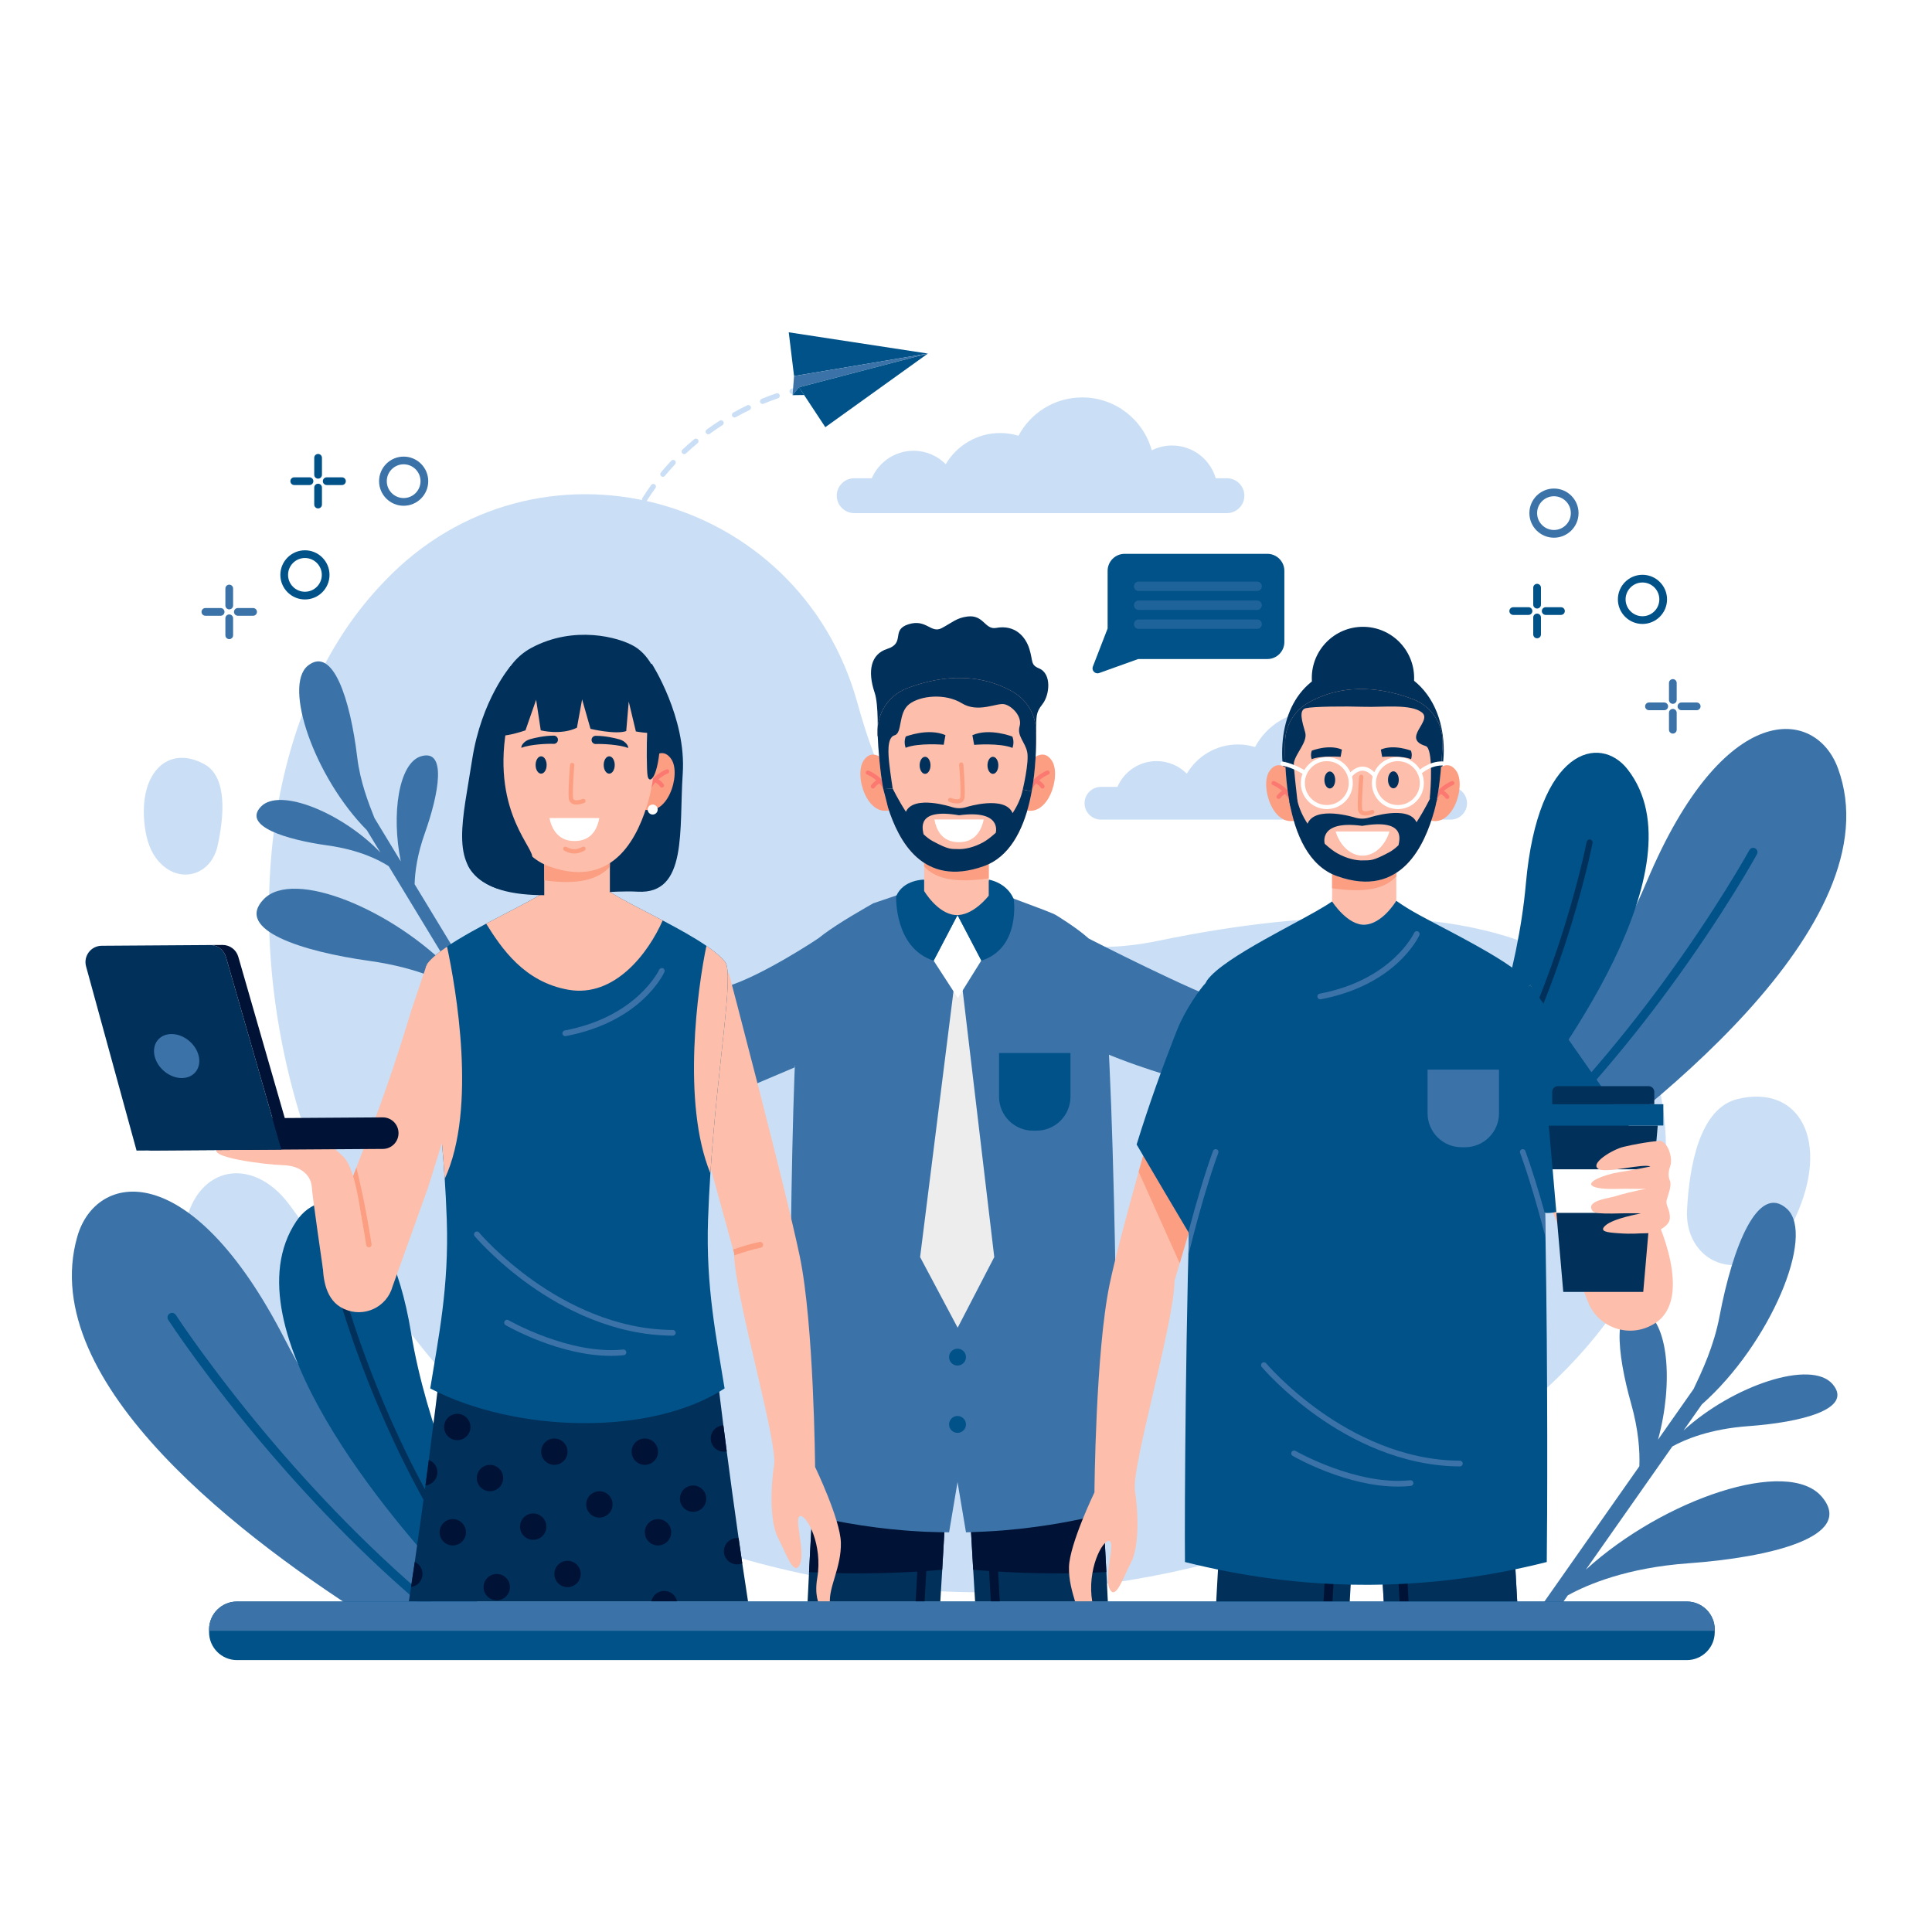 <?xml version="1.0" encoding="UTF-8" standalone="no"?>
<!-- Generator: Adobe Illustrator 27.5.0, SVG Export Plug-In . SVG Version: 6.00 Build 0)  -->

<svg
   version="1.1"
   x="0px"
   y="0px"
   viewBox="0 0 500 500"
   style="enable-background:new 0 0 500 500;"
   xml:space="preserve"
   id="svg302119"
   sodipodi:docname="v4.svg"
   inkscape:version="1.1.2 (0a00cf5339, 2022-02-04)"
   xmlns:inkscape="http://www.inkscape.org/namespaces/inkscape"
   xmlns:sodipodi="http://sodipodi.sourceforge.net/DTD/sodipodi-0.dtd"
   xmlns="http://www.w3.org/2000/svg"
   xmlns:svg="http://www.w3.org/2000/svg"><defs
   id="defs302123" /><sodipodi:namedview
   id="namedview302121"
   pagecolor="#ffffff"
   bordercolor="#999999"
   borderopacity="1"
   inkscape:pageshadow="0"
   inkscape:pageopacity="0"
   inkscape:pagecheckerboard="0"
   showgrid="false"
   inkscape:zoom="0.59184838"
   inkscape:cx="287.23573"
   inkscape:cy="522.93799"
   inkscape:window-width="1920"
   inkscape:window-height="1014"
   inkscape:window-x="0"
   inkscape:window-y="34"
   inkscape:window-maximized="1"
   inkscape:current-layer="svg302119" />
<g
   id="BACKGROUND">
	<rect
   style="fill:#FFFFFF;"
   width="500"
   height="500"
   id="rect301364" />
</g>
<g
   id="OBJECTS">
	<g
   id="g301379">
		<path
   style="fill:#CADFF5;"
   d="M221.917,181.972c-15.132-54.893-83.321-72.576-122.4-31.551c-0.561,0.589-1.122,1.188-1.682,1.797    C41.81,213.119,68.277,363.199,185.2,401.238c116.923,38.039,238.539-31.424,245.371-93.518    c6.832-62.095-47.11-81.606-130.823-64.242C252.452,253.287,231.337,216.144,221.917,181.972z"
   id="path301367" />
		<path
   style="fill:#CADFF5;"
   d="M74.89,311.77c-9.477-12.704-23.774-10.156-26.925,5.097c-1.041,5.041-0.806,11.346,1.746,19.173    c9.721,29.82,29.442,38.071,39.467,18.879C95.366,343.072,84.282,324.36,74.89,311.77z"
   id="path301369" />
		<path
   style="fill:#CADFF5;"
   d="M436.604,313.141c-0.576,11.328,9.621,17.88,19.356,12.194c3.218-1.879,6.284-5.067,8.685-10.256    c9.147-19.767,1.078-34.515-14.944-30.662C439.813,286.794,437.175,301.914,436.604,313.141z"
   id="path301371" />
		<path
   style="fill:#CADFF5;"
   d="M56.313,218.895c-1.657,7.5-9.491,9.948-14.826,4.489c-1.763-1.805-3.194-4.436-3.83-8.255    c-2.425-14.548,5.49-22.729,15.259-17.339C58.945,201.117,57.955,211.462,56.313,218.895z"
   id="path301373" />
		<path
   style="fill:#CADFF5;"
   d="M322.042,128.282c0,1.239-0.505,2.368-1.327,3.186c-0.812,0.823-1.942,1.327-3.181,1.327h-96.475    c-2.478,0-4.508-2.03-4.508-4.513c0-1.239,0.505-2.368,1.327-3.185c0.812-0.823,1.942-1.328,3.181-1.328h4.56    c1.801-4.185,5.96-7.11,10.801-7.11c3.258,0,6.205,1.327,8.339,3.467c2.842-4.82,8.084-8.058,14.086-8.058    c1.65,0,3.238,0.25,4.737,0.703c3.139-5.903,9.344-9.922,16.496-9.922c8.589,0,15.814,5.799,17.995,13.69    c1.582-0.791,3.368-1.244,5.262-1.244c5.356,0,9.875,3.576,11.296,8.474h2.905C320.012,123.769,322.042,125.8,322.042,128.282z"
   id="path301375" />
		<path
   style="fill:#CADFF5;"
   d="M379.662,207.88c0,1.162-0.474,2.222-1.245,2.989c-0.762,0.772-1.822,1.245-2.984,1.245h-90.523    c-2.325,0-4.23-1.905-4.23-4.235c0-1.163,0.474-2.222,1.246-2.989c0.762-0.772,1.822-1.246,2.984-1.246h4.279    c1.69-3.927,5.592-6.671,10.135-6.671c3.057,0,5.822,1.245,7.824,3.253c2.667-4.523,7.585-7.561,13.216-7.561    c1.548,0,3.038,0.234,4.445,0.659c2.945-5.538,8.767-9.309,15.478-9.309c8.059,0,14.838,5.441,16.885,12.846    c1.485-0.742,3.16-1.167,4.938-1.167c5.026,0,9.265,3.355,10.599,7.951h2.725C377.757,203.645,379.662,205.55,379.662,207.88z"
   id="path301377" />
	</g>
	<g
   id="g301551">
		<g
   id="g301437">
			<g
   id="g301435">
				<g
   id="g301383">
					<path
   style="fill:#3B73A9;"
   d="M402.166,139.157c-3.508,0-6.362-2.854-6.362-6.362s2.854-6.362,6.362-6.362       c3.508,0,6.362,2.854,6.362,6.362S405.673,139.157,402.166,139.157z M402.166,128.429c-2.408,0-4.366,1.958-4.366,4.366       c0,2.407,1.959,4.366,4.366,4.366c2.407,0,4.366-1.959,4.366-4.366C406.531,130.388,404.573,128.429,402.166,128.429z"
   id="path301381" />
				</g>
				<g
   id="g301387">
					<path
   style="fill:#015288;fill-opacity:1"
   d="M425.068,161.477c-3.508,0-6.362-2.854-6.362-6.362c0-3.508,2.854-6.362,6.362-6.362       c3.508,0,6.362,2.854,6.362,6.362C431.43,158.623,428.576,161.477,425.068,161.477z M425.068,150.749       c-2.407,0-4.366,1.959-4.366,4.366c0,2.407,1.959,4.366,4.366,4.366c2.407,0,4.366-1.959,4.366-4.366       C429.434,152.707,427.475,150.749,425.068,150.749z"
   id="path301385" />
				</g>
				<g
   id="g301409">
					<g
   id="g301397">
						<g
   id="g301391">
							<path
   style="fill:#3B73A9;"
   d="M432.928,182.15c-0.551,0-0.998-0.447-0.998-0.998v-4.401c0-0.551,0.447-0.998,0.998-0.998         c0.551,0,0.998,0.447,0.998,0.998v4.401C433.926,181.703,433.479,182.15,432.928,182.15z"
   id="path301389" />
						</g>
						<g
   id="g301395">
							<path
   style="fill:#3B73A9;"
   d="M432.928,189.852c-0.551,0-0.998-0.447-0.998-0.998v-4.401c0-0.551,0.447-0.998,0.998-0.998         c0.551,0,0.998,0.447,0.998,0.998v4.401C433.926,189.405,433.479,189.852,432.928,189.852z"
   id="path301393" />
						</g>
					</g>
					<g
   id="g301407">
						<g
   id="g301401">
							<path
   style="fill:#3B73A9;"
   d="M439.106,183.801h-3.953c-0.551,0-0.998-0.447-0.998-0.998c0-0.551,0.447-0.998,0.998-0.998         h3.953c0.551,0,0.998,0.447,0.998,0.998C440.103,183.354,439.657,183.801,439.106,183.801z"
   id="path301399" />
						</g>
						<g
   id="g301405">
							<path
   style="fill:#3B73A9;"
   d="M430.704,183.801h-3.953c-0.551,0-0.998-0.447-0.998-0.998c0-0.551,0.447-0.998,0.998-0.998         h3.953c0.551,0,0.998,0.447,0.998,0.998C431.702,183.354,431.255,183.801,430.704,183.801z"
   id="path301403" />
						</g>
					</g>
				</g>
				<g
   id="g301433">
					<g
   id="g301431">
						<g
   id="g301419">
							<g
   id="g301413">
								<path
   style="fill:#015288;"
   d="M397.799,157.49c-0.551,0-0.998-0.447-0.998-0.998v-4.401c0-0.551,0.447-0.998,0.998-0.998          c0.551,0,0.998,0.447,0.998,0.998v4.401C398.797,157.043,398.35,157.49,397.799,157.49z"
   id="path301411" />
							</g>
							<g
   id="g301417">
								<path
   style="fill:#015288;"
   d="M397.799,165.192c-0.551,0-0.998-0.447-0.998-0.998v-4.401c0-0.551,0.447-0.998,0.998-0.998          c0.551,0,0.998,0.447,0.998,0.998v4.401C398.797,164.745,398.35,165.192,397.799,165.192z"
   id="path301415" />
							</g>
						</g>
						<g
   id="g301429">
							<g
   id="g301423">
								<path
   style="fill:#015288;"
   d="M403.977,159.141h-3.953c-0.551,0-0.998-0.447-0.998-0.998c0-0.551,0.447-0.998,0.998-0.998          h3.953c0.551,0,0.998,0.447,0.998,0.998C404.975,158.694,404.528,159.141,403.977,159.141z"
   id="path301421" />
							</g>
							<g
   id="g301427">
								<path
   style="fill:#015288;"
   d="M395.576,159.141h-3.953c-0.551,0-0.998-0.447-0.998-0.998c0-0.551,0.447-0.998,0.998-0.998          h3.953c0.551,0,0.998,0.447,0.998,0.998C396.573,158.694,396.127,159.141,395.576,159.141z"
   id="path301425" />
							</g>
						</g>
					</g>
				</g>
			</g>
		</g>
		<g
   id="g301495">
			<g
   id="g301493">
				<g
   id="g301441">
					<path
   style="fill:#3B73A9;"
   d="M98.104,124.529c0-3.508,2.854-6.362,6.362-6.362c3.508,0,6.362,2.854,6.362,6.362       c0,3.508-2.854,6.362-6.362,6.362C100.958,130.891,98.104,128.037,98.104,124.529z M100.1,124.529       c0,2.408,1.959,4.366,4.366,4.366c2.407,0,4.366-1.959,4.366-4.366s-1.959-4.366-4.366-4.366       C102.058,120.163,100.1,122.121,100.1,124.529z"
   id="path301439" />
				</g>
				<g
   id="g301445">
					<path
   style="fill:#015288;fill-opacity:1"
   d="M72.555,148.778c0-3.508,2.854-6.362,6.362-6.362c3.508,0,6.362,2.854,6.362,6.362       c0,3.508-2.854,6.362-6.362,6.362C75.409,155.14,72.555,152.286,72.555,148.778z M74.551,148.778       c0,2.408,1.959,4.366,4.366,4.366s4.366-1.958,4.366-4.366s-1.958-4.366-4.366-4.366S74.551,146.371,74.551,148.778z"
   id="path301443" />
				</g>
				<g
   id="g301467">
					<g
   id="g301455">
						<g
   id="g301449">
							<path
   style="fill:#3B73A9;"
   d="M59.328,157.706c0.551,0,0.998-0.447,0.998-0.998v-4.401c0-0.551-0.447-0.998-0.998-0.998         c-0.551,0-0.998,0.447-0.998,0.998v4.401C58.33,157.259,58.777,157.706,59.328,157.706z"
   id="path301447" />
						</g>
						<g
   id="g301453">
							<path
   style="fill:#3B73A9;"
   d="M59.328,165.408c0.551,0,0.998-0.447,0.998-0.998v-4.401c0-0.551-0.447-0.998-0.998-0.998         c-0.551,0-0.998,0.447-0.998,0.998v4.401C58.33,164.961,58.777,165.408,59.328,165.408z"
   id="path301451" />
						</g>
					</g>
					<g
   id="g301465">
						<g
   id="g301459">
							<path
   style="fill:#3B73A9;"
   d="M53.151,159.356h3.953c0.551,0,0.998-0.447,0.998-0.998c0-0.551-0.447-0.998-0.998-0.998         h-3.953c-0.551,0-0.998,0.447-0.998,0.998C52.153,158.91,52.6,159.356,53.151,159.356z"
   id="path301457" />
						</g>
						<g
   id="g301463">
							<path
   style="fill:#3B73A9;"
   d="M61.552,159.356h3.953c0.551,0,0.998-0.447,0.998-0.998c0-0.551-0.447-0.998-0.998-0.998         h-3.953c-0.551,0-0.998,0.447-0.998,0.998C60.554,158.91,61.001,159.356,61.552,159.356z"
   id="path301461" />
						</g>
					</g>
				</g>
				<g
   id="g301491">
					<g
   id="g301489">
						<g
   id="g301477">
							<g
   id="g301471">
								<path
   style="fill:#015288;"
   d="M82.323,123.877c0.551,0,0.998-0.447,0.998-0.998v-4.401c0-0.551-0.447-0.998-0.998-0.998          c-0.551,0-0.998,0.447-0.998,0.998v4.401C81.325,123.43,81.772,123.877,82.323,123.877z"
   id="path301469" />
							</g>
							<g
   id="g301475">
								<path
   style="fill:#015288;"
   d="M82.323,131.578c0.551,0,0.998-0.447,0.998-0.998v-4.401c0-0.551-0.447-0.998-0.998-0.998          c-0.551,0-0.998,0.447-0.998,0.998v4.401C81.325,131.131,81.772,131.578,82.323,131.578z"
   id="path301473" />
							</g>
						</g>
						<g
   id="g301487">
							<g
   id="g301481">
								<path
   style="fill:#015288;"
   d="M76.146,125.527h3.953c0.551,0,0.998-0.447,0.998-0.998s-0.447-0.998-0.998-0.998h-3.953          c-0.551,0-0.998,0.447-0.998,0.998S75.595,125.527,76.146,125.527z"
   id="path301479" />
							</g>
							<g
   id="g301485">
								<path
   style="fill:#015288;"
   d="M84.547,125.527H88.5c0.551,0,0.998-0.447,0.998-0.998s-0.447-0.998-0.998-0.998h-3.953          c-0.551,0-0.998,0.447-0.998,0.998S83.996,125.527,84.547,125.527z"
   id="path301483" />
							</g>
						</g>
					</g>
				</g>
			</g>
		</g>
		<g
   id="g301507">
			<path
   style="fill:#015288;fill-opacity:1"
   d="M332.392,147.74v18.411c0,2.434-1.975,4.408-4.408,4.408h-33.429l-10.092,3.621     c-1.036,0.372-2.029-0.647-1.631-1.671l3.818-9.859v-14.91c0-2.434,1.975-4.408,4.41-4.408h36.925     C330.418,143.331,332.392,145.306,332.392,147.74z"
   id="path301497" />
			<g
   style="opacity:0.5;"
   id="g301505">
				<path
   style="fill:#3b73a9;fill-opacity:1"
   d="M325.345,152.949h-30.668c-0.672,0-1.216-0.545-1.216-1.216l0,0c0-0.672,0.545-1.216,1.216-1.216      h30.668c0.672,0,1.216,0.545,1.216,1.216l0,0C326.562,152.404,326.017,152.949,325.345,152.949z"
   id="path301499" />
				<path
   style="fill:#3b73a9;fill-opacity:1"
   d="M325.345,157.848h-30.668c-0.672,0-1.216-0.545-1.216-1.217l0,0c0-0.672,0.545-1.216,1.216-1.216      h30.668c0.672,0,1.216,0.545,1.216,1.216l0,0C326.562,157.303,326.017,157.848,325.345,157.848z"
   id="path301501" />
				<path
   style="fill:#3b73a9;fill-opacity:1"
   d="M325.345,162.747h-30.668c-0.672,0-1.216-0.545-1.216-1.216l0,0c0-0.672,0.545-1.217,1.216-1.217      h30.668c0.672,0,1.216,0.545,1.216,1.217l0,0C326.562,162.202,326.017,162.747,325.345,162.747z"
   id="path301503" />
			</g>
		</g>
		<g
   id="g301549">
			<g
   id="g301535">
				<g
   id="g301511">
					<path
   style="fill:#CADFF5;"
   d="M204.825,101.919c0.108,0.027,0.223,0.028,0.338-0.002c1.219-0.319,1.925-0.449,1.932-0.45       c0.369-0.067,0.614-0.42,0.547-0.789c-0.067-0.369-0.42-0.614-0.789-0.548c-0.03,0.006-0.758,0.138-2.035,0.473       c-0.363,0.095-0.58,0.466-0.485,0.829C204.4,101.68,204.593,101.86,204.825,101.919z"
   id="path301509" />
				</g>
				<g
   id="g301533">
					<path
   style="fill:#CADFF5;"
   d="M165.369,133.047c-0.633,1.154-1.242,2.35-1.812,3.556c-0.141,0.299-0.472,0.447-0.781,0.369       c-0.042-0.011-0.083-0.025-0.124-0.044c-0.339-0.16-0.484-0.565-0.324-0.904c0.581-1.23,1.203-2.451,1.849-3.629       c0.18-0.329,0.591-0.449,0.922-0.269C165.429,132.305,165.549,132.718,165.369,133.047z"
   id="path301513" />
					<path
   style="fill:#CADFF5;"
   d="M161.961,140.261c-0.49,1.219-0.956,2.479-1.384,3.746c-0.114,0.338-0.469,0.527-0.81,0.441       c-0.017-0.004-0.034-0.009-0.052-0.015c-0.355-0.12-0.546-0.506-0.426-0.861c0.437-1.291,0.911-2.575,1.411-3.817       c0.14-0.348,0.536-0.517,0.884-0.377C161.933,139.518,162.101,139.913,161.961,140.261z"
   id="path301515" />
					<path
   style="fill:#CADFF5;"
   d="M156.202,160.156c-0.328-0.083-0.55-0.4-0.506-0.745c0.174-1.352,0.378-2.704,0.608-4.019       c0.065-0.37,0.417-0.617,0.786-0.552c0.374,0.067,0.617,0.417,0.552,0.786c-0.227,1.295-0.428,2.626-0.599,3.958       c-0.048,0.372-0.388,0.635-0.76,0.587C156.256,160.168,156.229,160.163,156.202,160.156z"
   id="path301517" />
					<path
   style="fill:#CADFF5;"
   d="M158.93,146.987c0.361,0.101,0.573,0.476,0.471,0.837c-0.166,0.596-0.327,1.2-0.477,1.794       c-0.174,0.686-0.341,1.387-0.498,2.084c-0.082,0.366-0.446,0.596-0.812,0.514c-0.006-0.001-0.012-0.003-0.018-0.004       c-0.356-0.09-0.576-0.447-0.495-0.807c0.159-0.709,0.33-1.422,0.507-2.119c0.153-0.605,0.316-1.219,0.486-1.826       c0.099-0.356,0.464-0.566,0.821-0.476C158.919,146.985,158.925,146.986,158.93,146.987z"
   id="path301519" />
					<path
   style="fill:#CADFF5;"
   d="M167.395,129.61c-0.161,0.255-0.464,0.366-0.741,0.296c-0.068-0.017-0.134-0.045-0.196-0.084       c-0.317-0.2-0.412-0.62-0.211-0.937c0.724-1.146,1.493-2.281,2.285-3.374c0.22-0.304,0.644-0.372,0.949-0.151       c0.303,0.22,0.371,0.645,0.151,0.948C168.856,127.377,168.104,128.488,167.395,129.61z"
   id="path301521" />
					<path
   style="fill:#CADFF5;"
   d="M201.352,103.074c-1.239,0.424-2.497,0.898-3.738,1.411c-0.141,0.058-0.289,0.066-0.426,0.031       c-0.201-0.051-0.376-0.193-0.461-0.399c-0.143-0.347,0.022-0.744,0.368-0.887c1.267-0.523,2.551-1.008,3.817-1.44       c0.355-0.121,0.741,0.069,0.862,0.423C201.896,102.566,201.707,102.952,201.352,103.074z"
   id="path301523" />
					<path
   style="fill:#CADFF5;"
   d="M190.421,107.962c-0.158,0.088-0.336,0.106-0.498,0.065c-0.175-0.044-0.332-0.158-0.426-0.327       c-0.183-0.328-0.066-0.741,0.262-0.924c1.182-0.659,2.398-1.292,3.616-1.881c0.338-0.163,0.743-0.022,0.907,0.316       c0.163,0.338,0.022,0.744-0.316,0.907C192.772,106.695,191.58,107.316,190.421,107.962z"
   id="path301525" />
					<path
   style="fill:#CADFF5;"
   d="M177.539,117.343c-0.175,0.164-0.415,0.218-0.632,0.163c-0.122-0.031-0.236-0.096-0.328-0.194       c-0.256-0.274-0.243-0.704,0.031-0.96c0.986-0.923,2.015-1.829,3.061-2.692c0.289-0.239,0.717-0.198,0.957,0.091       c0.239,0.289,0.198,0.717-0.091,0.956C179.513,115.552,178.504,116.439,177.539,117.343z"
   id="path301527" />
					<path
   style="fill:#CADFF5;"
   d="M183.692,112.262c-0.17,0.123-0.378,0.157-0.567,0.109c-0.149-0.038-0.285-0.125-0.382-0.259       c-0.22-0.303-0.154-0.728,0.15-0.949c1.09-0.793,2.223-1.565,3.368-2.296c0.316-0.202,0.736-0.109,0.938,0.207       c0.202,0.316,0.109,0.736-0.207,0.938C185.87,110.728,184.76,111.485,183.692,112.262z"
   id="path301529" />
					<path
   style="fill:#CADFF5;"
   d="M172.074,123.153c-0.173,0.209-0.444,0.288-0.69,0.226c-0.095-0.024-0.186-0.069-0.266-0.135       c-0.289-0.239-0.329-0.667-0.09-0.956c0.862-1.043,1.77-2.071,2.697-3.057c0.257-0.273,0.686-0.287,0.96-0.029       c0.273,0.257,0.287,0.687,0.03,0.96C173.807,121.126,172.919,122.133,172.074,123.153z"
   id="path301531" />
				</g>
			</g>
			<g
   id="g301547">
				<g
   id="g301545">
					<polygon
   style="fill:#015288;fill-opacity:1"
   points="205.501,97.321 204.127,86 240.134,91.501      "
   id="polygon301537" />
					<polygon
   style="fill:#3b73a9;fill-opacity:1"
   points="240.135,91.5 206.872,100.203 206.784,100.228 205.113,102.268 205.501,97.321      "
   id="polygon301539" />
					<polygon
   style="fill:#015288;fill-opacity:1"
   points="205.113,102.268 208.102,102.228 206.784,100.228      "
   id="polygon301541" />
					<polygon
   style="fill:#015288;fill-opacity:1"
   points="210.969,99.132 206.783,100.227 213.592,110.554 240.134,91.501      "
   id="polygon301543" />
				</g>
			</g>
		</g>
	</g>
	<g
   id="g301593">
		<g
   id="g301559">
			<path
   style="fill:#3B73A9;"
   d="M129.078,420.358c-12.745-12.95-38.819-41.508-55.4-73.824     c-24.402-47.563-48.873-43.312-53.674-26.498C9.139,358.084,63.78,399.023,97.927,420.358H129.078z"
   id="path301553" />
			<g
   id="g301557">
				<path
   style="fill:#015288;"
   d="M118.928,420.358c-19.363-15.197-35.731-32.463-47.107-45.72      c-16.359-19.063-26.214-34.174-26.313-34.327c-0.352-0.542-1.08-0.697-1.623-0.342c-0.545,0.351-0.7,1.078-0.345,1.622      c0.096,0.152,10.021,15.37,26.473,34.547c10.996,12.819,26.632,29.363,45.138,44.221H118.928z"
   id="path301555" />
			</g>
		</g>
		<g
   id="g301567">
			<path
   style="fill:#015288;"
   d="M126.97,404.583c-5.723-11.422-16.575-35.351-20.599-59.733     c-6.012-36.432-23.003-38.8-29.708-28.755c-18.418,27.588,25.721,78.336,39.8,93.358L126.97,404.583z"
   id="path301561" />
			<g
   id="g301565">
				<path
   style="fill:#01305A;"
   d="M122.971,406.437c-10.749-15.085-18.679-31.454-23.752-43.496      c-6.736-15.99-10.029-28.008-10.061-28.13c-0.117-0.431-0.563-0.686-0.995-0.567c-0.433,0.116-0.688,0.561-0.569,0.994      c0.031,0.12,3.347,12.223,10.12,28.308c5.079,12.063,13.01,28.442,23.762,43.584L122.971,406.437z"
   id="path301563" />
			</g>
		</g>
		<g
   id="g301575">
			<path
   style="fill:#3B73A9;"
   d="M377.782,303.492c10.913-12.79,34.608-42.627,48.476-75.52     c19.901-47.206,43.59-44.902,49.387-29.18c14.992,40.662-51.506,91.081-79.233,109.943L377.782,303.492z"
   id="path301569" />
			<g
   id="g301573">
				<path
   style="fill:#015288;"
   d="M384.339,305.337c19.202-16.791,35.048-36.139,45.713-50.642      c14.263-19.393,22.594-34.541,22.678-34.695c0.297-0.543,0.982-0.744,1.526-0.443c0.546,0.296,0.746,0.98,0.446,1.525      c-0.081,0.152-8.471,15.408-22.814,34.916c-10.535,14.331-26.1,33.363-44.97,50.065L384.339,305.337z"
   id="path301571" />
			</g>
		</g>
		<g
   id="g301587">
			<path
   style="fill:#015288;"
   d="M379.503,287.276c4.648-11.326,13.298-34.973,15.391-58.563     c3.126-35.247,19.193-38.732,26.323-29.614c19.584,25.039-18.949,76.708-31.323,92.076L379.503,287.276z"
   id="path301577" />
			<g
   id="g301585">
				<g
   id="g301583">
					<g
   id="g301581">
						<path
   style="fill:#01305A;"
   d="M383.459,288.76c9.188-15.188,15.59-31.4,19.571-43.272c5.288-15.764,7.57-27.486,7.593-27.605        c0.081-0.42,0.489-0.696,0.91-0.614c0.422,0.079,0.698,0.487,0.615,0.909c-0.021,0.117-2.32,11.921-7.636,27.779        c-3.987,11.893-10.389,28.115-19.575,43.358L383.459,288.76z"
   id="path301579" />
					</g>
				</g>
			</g>
		</g>
		<path
   style="fill:#3B73A9;"
   d="M445.021,340.634c3.415-18.095,9.983-34.598,17.447-27.788c7.471,6.816-4.369,35.001-22.033,50.62    l-4.738,6.75c12.674-11.607,33.065-18.529,38.6-11.974c5.5,6.514-8.491,9.889-21.785,10.841    c-10.119,0.724-16.578,3.518-19.711,5.259l-22.379,31.88c20.123-18.324,52.319-29.216,61.078-18.843    c8.727,10.337-13.474,15.692-34.567,17.202c-15.94,1.141-26.162,5.519-31.174,8.285l-4.462,6.357    c-1.224-0.601-2.444-1.209-3.659-1.824l26.624-37.929c0.155-3.898-0.205-9.409-2.145-16.276    c-3.623-12.826-5.203-27.132,2.793-24.173c6.939,2.568,8.207,18.932,4.186,33.563l9.207-13.117    C440.457,354.924,443.547,348.444,445.021,340.634z"
   id="path301589" />
		<path
   style="fill:#3B73A9;"
   d="M92.444,195.941c-1.805-14.982-6.275-28.835-12.75-23.674c-6.481,5.166,1.662,28.859,15.254,42.594    l3.506,5.778c-9.73-10.183-26.026-16.955-30.91-11.897c-4.853,5.027,6.404,8.55,17.222,10.053    c8.235,1.145,13.364,3.781,15.831,5.376l16.559,27.29c-15.455-16.081-41.187-26.745-48.915-18.741    c-7.7,7.976,10.161,13.567,27.327,15.952c12.972,1.803,21.092,5.941,25.039,8.476l3.302,5.441    c1.033-0.425,2.064-0.855,3.092-1.292l-19.701-32.467c0.086-3.196,0.681-7.683,2.642-13.192    c3.662-10.29,5.735-21.902-0.964-19.918c-5.814,1.721-7.744,15.033-5.254,27.216l-6.813-11.228    C95.397,207.876,93.224,202.408,92.444,195.941z"
   id="path301591" />
	</g>
	<g
   id="g301715">
		<g
   id="g301607">
			<g
   id="g301599">
				<g
   id="g301597">
					<path
   style="fill:#01305A;"
   d="M243.352,414.508c0.175-2.91,0.34-5.679,0.492-8.246c0.617-10.495,1.014-17.658,1.014-17.658       l-4.11-0.184l-2.317-0.105l-27.943-1.241c0,0-0.509,8.012-1.108,19.777c-0.123,2.408-0.249,4.973-0.376,7.658H243.352z"
   id="path301595" />
				</g>
			</g>
			<path
   style="fill:#001336;"
   d="M240.747,388.42l4.11,0.184c0,0-0.397,7.164-1.014,17.658     c-10.736,0.895-22.458,1.259-34.465,0.588c0.599-11.765,1.108-19.777,1.108-19.777l27.943,1.241L240.747,388.42z"
   id="path301601" />
			<g
   id="g301605">
				<path
   style="fill:#001336;"
   d="M239.28,414.508c0.648-11.211,1.18-20.814,1.469-26.088l-2.317-0.104      c-0.29,5.297-0.824,14.944-1.474,26.192H239.28z"
   id="path301603" />
			</g>
		</g>
		<g
   id="g301621">
			<g
   id="g301613">
				<g
   id="g301611">
					<path
   style="fill:#01305A;"
   d="M252.358,414.508h34.349c-0.127-2.685-0.254-5.251-0.376-7.658       c-0.599-11.765-1.108-19.777-1.108-19.777l-27.944,1.241l-2.317,0.105l-4.11,0.184c0,0,0.397,7.164,1.014,17.658       C252.017,408.829,252.182,411.599,252.358,414.508z"
   id="path301609" />
				</g>
			</g>
			<path
   style="fill:#001336;"
   d="M254.962,388.42l-4.11,0.184c0,0,0.397,7.164,1.014,17.658     c10.736,0.895,22.458,1.259,34.465,0.588c-0.599-11.765-1.108-19.777-1.108-19.777l-27.944,1.241L254.962,388.42z"
   id="path301615" />
			<g
   id="g301619">
				<path
   style="fill:#001336;"
   d="M258.752,414.508c-0.65-11.248-1.184-20.895-1.474-26.192l-2.317,0.104      c0.289,5.273,0.821,14.877,1.469,26.088H258.752z"
   id="path301617" />
			</g>
		</g>
		<g
   id="g301649">
			<g
   id="g301629">
				<g
   id="g301627">
					<g
   id="g301625">
						<path
   style="fill:#3B73A9;"
   d="M289.192,383.194c0,3.301-0.008,5.919-0.03,7.686c-7.819,2.105-15.634,3.632-23.448,4.566        c-0.207,0.025-0.417,0.051-0.626,0.076c-0.348,0.04-0.694,0.083-1.037,0.121c-0.088,0.008-0.174,0.018-0.262,0.025        c-1.358,0.146-2.706,0.278-4.064,0.391c-2.817,0.232-6.914,0.432-9.731,0.51l-2.185-13.014l-2.186,13.014        c-1.615-0.025-4.439-0.076-6.055-0.149c-0.593-0.03-1.179-0.058-1.767-0.096c-0.525-0.025-1.06-0.061-1.588-0.098        c-0.24-0.013-0.48-0.028-0.719-0.045c-0.449-0.033-0.891-0.066-1.34-0.101c-9.877-0.798-19.746-2.527-29.617-5.2        c-0.05-3.89-0.101-11.808-0.114-22.028c0-0.56-0.002-1.128,0-1.704c-0.013-11.27,0.03-25.099,0.164-39.343        c0.013-1.126,0.025-2.254,0.038-3.385c0.013-1.525,0.03-3.059,0.051-4.599c0.005-0.31,0.008-0.618,0.013-0.929        c0.005-0.618,0.013-1.239,0.025-1.858c0.013-0.901,0.025-1.8,0.038-2.696c0.03-2.042,0.058-4.081,0.093-6.108        c0.475-28.274,1.429-54.262,3.249-60.875c0.169-0.608,0.346-1.055,0.525-1.32c0.194-0.293,0.434-0.593,0.702-0.898        c0.338-0.386,0.732-0.783,1.174-1.186c3.026-2.787,8.281-6.022,13.607-9.097c0.618-0.356,1.244-0.714,1.863-1.068        c0.093-0.051,14.473-4.902,14.566-4.957l15.041,1.053c1.807,1.063,16.038,5.899,17.782,6.987        c0.517,0.323,1.027,0.646,1.527,0.967c4.094,2.64,7.57,5.258,9.089,7.486c2.188,3.221,3.513,32.089,4.278,63.495        c0.02,0.722,0.038,1.446,0.056,2.168c0.078,3.322,0.151,6.664,0.217,10c0.068,3.297,0.126,6.588,0.182,9.852        c0.088,5.343,0.164,10.606,0.227,15.672c0.008,0.576,0.013,1.146,0.02,1.719c0.061,4.94,0.106,9.677,0.144,14.099        c0.005,0.58,0.008,1.151,0.013,1.719c0.05,6.643,0.081,12.519,0.083,17.239v0.005        C289.192,381.95,289.192,382.581,289.192,383.194z"
   id="path301623" />
					</g>
				</g>
			</g>
			<g
   id="g301641">
				<g
   id="g301635">
					<polygon
   style="fill:#EDEDED;"
   points="248.562,251.48 257.313,325.331 247.843,343.609 238.123,325.331 247.395,251.502             "
   id="polygon301631" />
					<polygon
   style="fill:#FFFFFF;"
   points="253.987,248.54 247.903,258.303 241.627,248.626 247.807,236.82      "
   id="polygon301633" />
				</g>
				<path
   style="fill:#015288;"
   d="M239.168,227.647c0,0-5.41-0.058-7.243,4.306c0,0-0.554,13.383,9.703,16.673l6.18-11.806      C247.807,236.82,240.106,234.444,239.168,227.647z"
   id="path301637" />
				<path
   style="fill:#015288;"
   d="M255.884,227.647c0,0,4.638,0.678,6.471,5.043c0,0,1.878,12.646-8.38,15.936l-6.168-11.806      C247.807,236.82,254.945,234.444,255.884,227.647z"
   id="path301639" />
			</g>
			<path
   style="fill:#015288;"
   d="M249.993,351.221c0,1.207-0.979,2.186-2.186,2.186c-1.207,0-2.186-0.979-2.186-2.186     c0-1.207,0.979-2.186,2.186-2.186C249.014,349.035,249.993,350.013,249.993,351.221z"
   id="path301643" />
			<path
   style="fill:#015288;"
   d="M249.993,368.641c0,1.207-0.979,2.186-2.186,2.186c-1.207,0-2.186-0.979-2.186-2.186     c0-1.207,0.979-2.186,2.186-2.186C249.014,366.456,249.993,367.434,249.993,368.641z"
   id="path301645" />
			<path
   style="fill:#015288;"
   d="M268.241,292.616h-0.894c-4.857,0-8.795-3.937-8.795-8.794v-11.296h18.484v11.296     C277.036,288.678,273.098,292.616,268.241,292.616z"
   id="path301647" />
		</g>
		<g
   id="g301709">
			<path
   style="fill:#01305A;"
   d="M227.103,190.48c0,0,0.339-8.016-0.741-11.207c-1.911-5.644-0.992-9.98,3.231-11.33     c4.834-1.545,0.859-4.908,5.522-6.381s5.796,2.498,8.624,0.982c2.829-1.516,3.788-2.609,6.591-2.986     c4.26-0.573,4.529,3.486,7.468,2.945c4.884-0.9,7.614,2.25,8.606,5.44c0.992,3.19,0.236,4.095,2.493,5.031     c3.356,1.391,2.742,6.912,0.901,9.244c-1.84,2.331-1.538,3.255-1.669,6.945C267.999,192.852,227.103,190.48,227.103,190.48z"
   id="path301651" />
			<g
   id="g301663">
				<path
   style="fill:#FB9E82;"
   d="M266.043,197.639c0,0,3.53-4.706,6.154-0.814c2.625,3.891-1.086,15.385-7.512,12.58      L266.043,197.639z"
   id="path301653" />
				<g
   id="g301657">
					<path
   style="fill:#FC7972;"
   d="M266.089,205.852c0.237,0,0.455-0.157,0.523-0.396c0.996-3.549,4.672-4.987,4.709-5.001       c0.28-0.107,0.421-0.42,0.314-0.7c-0.106-0.28-0.419-0.421-0.699-0.316c-0.172,0.065-4.223,1.637-5.37,5.724       c-0.081,0.289,0.088,0.588,0.376,0.669C265.991,205.845,266.04,205.852,266.089,205.852z"
   id="path301655" />
				</g>
				<g
   id="g301661">
					<path
   style="fill:#FC7972;"
   d="M269.799,204.065c0.101,0,0.203-0.028,0.294-0.087c0.252-0.163,0.325-0.498,0.162-0.751       c-0.027-0.042-0.677-1.034-2.038-1.643c-0.272-0.123-0.595,0-0.717,0.274c-0.122,0.274,0,0.595,0.274,0.717       c1.052,0.471,1.563,1.232,1.568,1.24C269.446,203.977,269.621,204.065,269.799,204.065z"
   id="path301659" />
				</g>
			</g>
			<g
   id="g301679">
				<path
   style="fill:#FB9E82;"
   d="M229.669,197.639c0,0-3.529-4.706-6.154-0.814c-2.625,3.891,1.086,15.385,7.512,12.58      L229.669,197.639z"
   id="path301665" />
				<g
   id="g301669">
					<path
   style="fill:#FC7972;"
   d="M229.623,205.852c-0.237,0-0.455-0.157-0.523-0.396c-0.996-3.549-4.672-4.987-4.709-5.001       c-0.28-0.107-0.421-0.42-0.315-0.7c0.106-0.28,0.42-0.421,0.699-0.316c0.172,0.065,4.223,1.637,5.37,5.724       c0.081,0.289-0.087,0.588-0.376,0.669C229.721,205.845,229.672,205.852,229.623,205.852z"
   id="path301667" />
				</g>
				<g
   id="g301677">
					<g
   id="g301675">
						<g
   id="g301673">
							<path
   style="fill:#FC7972;"
   d="M225.912,204.065c-0.101,0-0.202-0.028-0.294-0.087c-0.252-0.163-0.325-0.498-0.162-0.751         c0.027-0.042,0.677-1.034,2.038-1.643c0.273-0.123,0.595,0,0.717,0.274c0.123,0.274,0,0.595-0.274,0.717         c-1.052,0.471-1.564,1.232-1.568,1.24C226.266,203.977,226.091,204.065,225.912,204.065z"
   id="path301671" />
						</g>
					</g>
				</g>
			</g>
			<path
   style="fill:#FDBEAB;"
   d="M239.168,219.153v11.43c0,0,3.409,5.821,8.019,6.218c4.605,0.402,8.698-5.012,8.698-5.012v-11.832     L239.168,219.153z"
   id="path301681" />
			<path
   style="fill:#FB9E82;"
   d="M239.168,219.153v5.072c3.093,3.432,8.587,4.29,16.716,3.09v-7.358L239.168,219.153z"
   id="path301683" />
			<path
   style="fill:#FDBEAB;"
   d="M227.119,189.8c0.209,4.442,0.632,9.998,1.481,14.436v0.013c0,0.013,0.004,0.026,0.009,0.043     c0,0.004,0.004,0.004,0.004,0.009c0.209,1.084,0.444,2.104,0.7,3.021c0.154,0.538,0.32,1.101,0.508,1.677     c2.71,8.5,8.986,20.802,24.762,15.174c6.644-2.368,10.105-9.23,11.867-16.672c0.102-0.444,0.201-0.883,0.286-1.306     c0.06-0.282,0.115-0.555,0.166-0.824l0.077-0.397c0.013-0.068,0.021-0.115,0.026-0.145c0.004-0.017,0.004-0.026,0.004-0.026     c1.041-5.722,1.199-11.508,1.122-15.643c-0.081-4.216-2.385-8.073-6.055-10.151c-9.938-5.637-20.431-3.533-27.339-0.879     C229.939,179.968,226.871,184.675,227.119,189.8z"
   id="path301685" />
			<path
   style="fill:#01305A;"
   d="M228.595,204.235c0,0,0,0.004,0.004,0.013c0,0.013,0.004,0.026,0.009,0.043     c0,0.004,0.004,0.004,0.004,0.009c0.102,0.371,0.657,2.406,1.208,4.698c2.71,8.5,8.986,20.802,24.762,15.174     c6.644-2.368,10.105-9.23,11.867-16.672c0.102-0.444,0.201-0.883,0.286-1.306c0.06-0.282,0.115-0.555,0.166-0.824l0.077-0.397     c0.013-0.068,0.021-0.115,0.026-0.145c0.004-0.017,0.004-0.026,0.004-0.026l-2.321-0.469c-0.444,2.198-1.425,4.267-2.629,6.106     c-1.963-4.702-11.922-1.579-11.922-1.579l-0.047,0.017c-0.606,0.188-1.229,0.286-1.856,0.286c-0.644,0-1.284-0.102-1.907-0.303     c0,0-9.84-3.26-11.88,1.225c-2.04-3.158-3.422-6.021-3.422-6.021l-2.424,0.171H228.595z M248.207,210.99     c11.261-1.519,9.49,4.544,9.49,4.544c-1.25,1.139-2.394,1.971-3.162,2.402c-2.458,1.37-4.877,1.89-6.631,1.805     c-1.728-0.073-2.202,0.282-6.571-2.082c-0.772-0.414-1.553-1.028-2.317-1.758c0,0,0,0-0.004,0v-0.004     C238.823,214.711,236.916,209.048,248.207,210.99z"
   id="path301687" />
			<path
   style="fill:#01305A;"
   d="M238.002,198.065c0,1.22,0.629,2.209,1.405,2.209c0.775,0,1.404-0.989,1.404-2.209     c0-1.22-0.629-2.209-1.404-2.209C238.631,195.856,238.002,196.845,238.002,198.065z"
   id="path301689" />
			<path
   style="fill:#01305A;"
   d="M255.561,198.065c0,1.22,0.629,2.209,1.404,2.209c0.776,0,1.405-0.989,1.405-2.209     c0-1.22-0.629-2.209-1.405-2.209C256.189,195.856,255.561,196.845,255.561,198.065z"
   id="path301691" />
			<path
   style="fill:#01305A;"
   d="M234.406,190.616c0,0,5.804-2.294,10.273-0.363l-0.447,2.485c0,0-6.559-0.555-9.864,0.784     C234.073,192.566,234.029,191.599,234.406,190.616z"
   id="path301693" />
			<path
   style="fill:#01305A;"
   d="M262.003,190.627c0,0-5.847-2.311-10.348-0.366l0.45,2.504c0,0,6.607-0.559,9.936,0.79     C262.339,192.592,262.383,191.618,262.003,190.627z"
   id="path301695" />
			<g
   id="g301703">
				<g
   id="g301701">
					<g
   id="g301699">
						<path
   style="fill:#FB9E82;"
   d="M247.667,207.939c-0.916,0-1.825-0.356-1.965-0.414c-0.277-0.113-0.41-0.43-0.297-0.708        c0.113-0.278,0.43-0.411,0.707-0.298c0.491,0.199,1.668,0.511,2.178,0.206c0.098-0.059,0.233-0.176,0.267-0.506        c0.196-1.896-0.323-8.252-0.328-8.316c-0.025-0.299,0.198-0.561,0.497-0.586c0.3-0.025,0.561,0.198,0.586,0.497        c0.022,0.265,0.533,6.521,0.326,8.517c-0.078,0.751-0.472,1.136-0.79,1.326C248.501,207.866,248.083,207.939,247.667,207.939z        "
   id="path301697" />
					</g>
				</g>
			</g>
			<path
   style="fill:#FFFFFF;"
   d="M254.59,212.075c-0.412,2.074-1.783,5.89-6.398,5.89c-4.627,0-5.925-3.487-6.37-5.89H254.59z"
   id="path301705" />
			<path
   style="fill:#01305A;"
   d="M227.117,189.798c0.212,4.442,0.635,9.997,1.483,14.438l2.427-0.172c0,0-0.588-3.751-0.86-6.194     c-0.271-2.444-0.733-7.011,1.353-7.581c2.079-0.565,0.859-5.775,3.753-8.034c2.894-2.264,9.368-2.885,13.636-0.257     c4.268,2.623,9.078-0.199,11.044,0.257c1.971,0.451,4.643,3.166,3.921,5.702c-0.728,2.53,1.444,4.073,1.971,6.695     c0.527,2.623-1.157,9.682-1.157,9.682l2.319,0.467c1.043-5.723,1.2-11.507,1.124-15.639c-0.081-4.219-2.384-8.075-6.055-10.154     c-9.943-5.636-20.433-3.535-27.34-0.88C229.94,179.969,226.872,184.677,227.117,189.798z"
   id="path301707" />
		</g>
		<path
   style="fill:#3B73A9;"
   d="M211.725,242.889c0,0-14.28,9.531-23.459,12.365l6.147,25.758c0,0,0.848-0.352,11.264-4.778    L211.725,242.889z"
   id="path301711" />
		<path
   style="fill:#3B73A9;"
   d="M281.748,242.889c0,0,27.298,13.992,36.477,16.826c-3.511,6.332-5.752,12.219-8.741,20.707    c0,0-13.115-3.47-23.532-7.896L281.748,242.889z"
   id="path301713" />
	</g>
	<g
   id="g301903">
		<g
   id="g301879">
			<g
   id="g301731">
				<g
   id="g301719">
					<path
   style="fill:#375BC7;"
   d="M392.667,414.68c-0.505-9.557-0.902-15.8-0.902-15.8l-28.018,1.245l-2.323,0.105l-4.121,0.184       c0,0,0.313,5.65,0.815,14.266H392.667z"
   id="path301717" />
				</g>
				<path
   style="fill:#01305A;"
   d="M392.667,414.68c-0.505-9.557-0.902-15.8-0.902-15.8l-28.018,1.245l-2.323,0.105l-4.121,0.184      c0,0,0.313,5.65,0.815,14.266H392.667z"
   id="path301721" />
				<g
   id="g301729">
					<g
   id="g301727">
						<g
   id="g301725">
							<path
   style="fill:#001336;"
   d="M364.555,414.68c-0.346-6.124-0.626-11.206-0.809-14.554l-2.323,0.105         c0.182,3.325,0.461,8.368,0.804,14.449H364.555z"
   id="path301723" />
						</g>
					</g>
				</g>
			</g>
			<g
   id="g301747">
				<g
   id="g301737">
					<g
   id="g301735">
						<path
   style="fill:#01305A;"
   d="M349.299,414.68c0.506-8.617,0.817-14.266,0.817-14.266l-4.472-0.199l-2.32-0.105l-27.674-1.23        c0,0-0.304,4.787-0.72,12.397c-0.059,1.078-0.12,2.217-0.182,3.403H349.299z"
   id="path301733" />
					</g>
				</g>
				<g
   id="g301745">
					<g
   id="g301743">
						<g
   id="g301741">
							<path
   style="fill:#001336;"
   d="M344.839,414.68c0.344-6.09,0.622-11.139,0.803-14.465l-2.32-0.105         c-0.183,3.348-0.464,8.436-0.81,14.569H344.839z"
   id="path301739" />
						</g>
					</g>
				</g>
			</g>
			<g
   id="g301805">
				<path
   style="fill:#01305A;"
   d="M331.814,194.94c0,12.628,7.774,21.329,20.397,21.329c12.628,0,21.431-9.355,21.431-21.983      c0-3.483-0.568-6.735-1.661-9.612c-0.064-0.171-0.129-0.343-0.198-0.509c-0.134-0.327-0.273-0.654-0.423-0.97      c-0.22-0.488-0.466-0.964-0.723-1.425c-3.29-5.915-9.183-9.676-17.102-9.676C338.394,172.094,331.814,182.311,331.814,194.94z"
   id="path301749" />
				<path
   style="fill:#01305A;"
   d="M339.492,175.461c0,7.313,5.928,13.242,13.242,13.242c7.313,0,13.241-5.928,13.241-13.242      c0-7.313-5.928-13.242-13.241-13.242C345.421,162.219,339.492,168.148,339.492,175.461z"
   id="path301751" />
				<g
   id="g301763">
					<path
   style="fill:#FB9E82;"
   d="M334.649,200.377c0,0-3.508-4.678-6.117-0.81c-2.609,3.868,1.079,15.292,7.466,12.504       L334.649,200.377z"
   id="path301753" />
					<g
   id="g301757">
						<path
   style="fill:#FC7972;"
   d="M334.604,208.54c-0.236,0-0.452-0.156-0.52-0.394c-0.99-3.527-4.644-4.957-4.681-4.971        c-0.278-0.106-0.418-0.418-0.313-0.696c0.105-0.278,0.417-0.419,0.695-0.313c0.171,0.065,4.197,1.627,5.338,5.689        c0.08,0.287-0.087,0.585-0.374,0.665C334.702,208.533,334.652,208.54,334.604,208.54z"
   id="path301755" />
					</g>
					<g
   id="g301761">
						<path
   style="fill:#FC7972;"
   d="M330.916,206.763c-0.1,0-0.201-0.028-0.292-0.086c-0.25-0.161-0.323-0.495-0.162-0.746        c0.027-0.041,0.673-1.028,2.026-1.633c0.271-0.122,0.591,0,0.713,0.272c0.122,0.272,0,0.591-0.272,0.713        c-1.046,0.468-1.554,1.225-1.559,1.233C331.267,206.676,331.093,206.763,330.916,206.763z"
   id="path301759" />
					</g>
				</g>
				<g
   id="g301779">
					<path
   style="fill:#FB9E82;"
   d="M370.803,200.377c0,0,3.508-4.678,6.117-0.81c2.609,3.868-1.08,15.292-7.466,12.504       L370.803,200.377z"
   id="path301765" />
					<g
   id="g301769">
						<path
   style="fill:#FC7972;"
   d="M370.849,208.54c0.236,0,0.452-0.156,0.519-0.394c0.99-3.527,4.644-4.957,4.681-4.971        c0.278-0.106,0.418-0.418,0.312-0.696c-0.105-0.278-0.417-0.419-0.695-0.313c-0.171,0.065-4.197,1.627-5.338,5.689        c-0.08,0.287,0.087,0.585,0.374,0.665C370.751,208.533,370.801,208.54,370.849,208.54z"
   id="path301767" />
					</g>
					<g
   id="g301777">
						<g
   id="g301775">
							<g
   id="g301773">
								<path
   style="fill:#FC7972;"
   d="M374.537,206.763c0.1,0,0.202-0.028,0.292-0.086c0.251-0.161,0.323-0.495,0.162-0.746          c-0.027-0.041-0.673-1.028-2.026-1.633c-0.271-0.122-0.591,0-0.713,0.272c-0.122,0.272,0,0.591,0.272,0.713          c1.046,0.468,1.554,1.225,1.559,1.233C374.186,206.676,374.36,206.763,374.537,206.763z"
   id="path301771" />
							</g>
						</g>
					</g>
				</g>
				<path
   style="fill:#FDBEAB;"
   d="M361.362,221.76v11.361c0,0-3.388,5.786-7.97,6.18c-4.577,0.399-8.645-4.982-8.645-4.982v-11.76      L361.362,221.76z"
   id="path301781" />
				<path
   style="fill:#FB9E82;"
   d="M361.362,221.76v5.041c-3.074,3.412-8.535,4.264-16.615,3.071v-7.313L361.362,221.76z"
   id="path301783" />
				<path
   style="fill:#FDBEAB;"
   d="M332.575,195.476c0.004,0.206,0.009,0.417,0.013,0.633c0.014,0.552,0.032,1.113,0.058,1.692      c0.013,0.292,0.027,0.584,0.045,0.875c0.018,0.296,0.031,0.592,0.054,0.893c0,0.013,0,0.049,0.005,0.099      c0.018,0.265,0.04,0.53,0.058,0.804c0.171,2.222,0.44,4.552,0.857,6.872c0.009,0.049,0.018,0.103,0.027,0.153      c0.067,0.377,0.144,0.754,0.22,1.131c1.625,7.976,5.068,15.603,12.128,18.121c16.743,5.979,22.722-8.376,25.114-16.747      c0.216-0.759,0.418-1.594,0.592-2.473c0.041-0.193,0.081-0.391,0.117-0.592c0.009-0.049,0.018-0.099,0.027-0.153      c0.817-4.349,1.235-9.732,1.445-14.072c0-0.045,0.004-0.085,0.004-0.126c0.243-5.09-2.81-9.772-7.572-11.599      c-6.868-2.639-17.295-4.731-27.174,0.871c-3.649,2.069-5.939,5.903-6.019,10.095      C332.557,193.025,332.553,194.21,332.575,195.476z"
   id="path301785" />
				<path
   style="fill:#01305A;"
   d="M333.666,207.344c0.009,0.049,0.018,0.103,0.027,0.153c1.526,8.376,4.955,16.612,12.348,19.252      c16.743,5.979,22.722-8.376,25.114-16.747c0.265-0.929,0.503-1.966,0.709-3.066c0.009-0.049,0.018-0.099,0.027-0.153l-1.8-0.126      c0,0-1.414,2.927-3.497,6.149c-2.083-4.578-12.137-1.248-12.137-1.248c-0.633,0.202-1.288,0.305-1.948,0.305      c-0.637,0-1.275-0.099-1.894-0.292l-0.049-0.013c0,0-10.171-3.191-12.178,1.611c-1.23-1.881-2.231-3.995-2.684-6.239      L333.666,207.344z M352.536,213.731c11.536-1.984,9.588,3.802,9.395,5.014v0.004c-0.004,0-0.004,0-0.004,0      c-0.781,0.745-1.58,1.374-2.366,1.795c-4.466,2.415-4.951,2.051-6.715,2.128c-1.791,0.085-4.264-0.444-6.773-1.845      c-0.785-0.44-1.953-1.288-3.232-2.455C342.841,218.372,341.032,212.178,352.536,213.731z"
   id="path301787" />
				<path
   style="fill:#01305A;"
   d="M345.548,201.859c0,1.213-0.625,2.196-1.396,2.196c-0.771,0-1.396-0.983-1.396-2.196      c0-1.213,0.625-2.196,1.396-2.196C344.923,199.663,345.548,200.647,345.548,201.859z"
   id="path301789" />
				<path
   style="fill:#01305A;"
   d="M362.002,201.814c0,1.213-0.625,2.196-1.396,2.196c-0.771,0-1.396-0.983-1.396-2.196      c0-1.213,0.625-2.196,1.396-2.196C361.378,199.618,362.002,200.602,362.002,201.814z"
   id="path301791" />
				<path
   style="fill:#01305A;"
   d="M365.157,194.268c0,0-4.405-1.741-7.796-0.276l0.339,1.886c0,0,4.978-0.421,7.486,0.596      C365.411,195.748,365.444,195.014,365.157,194.268z"
   id="path301793" />
				<path
   style="fill:#01305A;"
   d="M339.493,194.268c0,0,4.405-1.741,7.796-0.276l-0.339,1.886c0,0-4.978-0.421-7.486,0.596      C339.24,195.748,339.207,195.014,339.493,194.268z"
   id="path301795" />
				<g
   id="g301799">
					<path
   style="fill:#FB9E82;"
   d="M353.395,211.062c0.91,0,1.813-0.354,1.954-0.411c0.276-0.113,0.408-0.427,0.295-0.703       c-0.112-0.276-0.428-0.408-0.703-0.296c-0.488,0.198-1.658,0.508-2.165,0.205c-0.098-0.059-0.231-0.175-0.265-0.503       c-0.195-1.885,0.321-8.202,0.326-8.266c0.024-0.297-0.196-0.558-0.494-0.582c-0.298-0.025-0.557,0.197-0.582,0.494       c-0.022,0.264-0.529,6.482-0.324,8.465c0.077,0.747,0.469,1.129,0.785,1.318C352.567,210.989,352.982,211.062,353.395,211.062z       "
   id="path301797" />
				</g>
				<path
   style="fill:#FFFFFF;"
   d="M345.667,215.185c0.897,3.114,3.448,6.221,6.961,6.263c3.51-0.042,6.06-3.15,6.958-6.263H345.667      z"
   id="path301801" />
				<path
   style="fill:#01305A;"
   d="M332.575,195.476c0.004,0.206,0.009,0.417,0.013,0.633c0.014,0.552,0.036,1.118,0.058,1.692      c0.013,0.292,0.027,0.584,0.045,0.875c0.018,0.296,0.031,0.592,0.054,0.893c0,0.013,0,0.049,0.005,0.099      c0.018,0.265,0.04,0.53,0.058,0.804c0.171,2.222,0.44,4.552,0.857,6.872c0.009,0.049,0.018,0.103,0.027,0.153      c0.067,0.377,0.144,0.754,0.22,1.131l1.858-1.387c-0.117-1.203-1.073-9.085-0.924-9.83c0.525-2.608,3.649-5.395,2.927-7.909      c-0.718-2.523-1.791-5.772,0.166-6.221c1.953-0.453,10.005-0.525,15.019-0.364c4.978,0.162,12.137-0.804,15.014,1.45      c2.877,2.244-5.382,6.746,0.992,8.704c2.015,0.619,1.32,11.132,1.05,13.587l1.733,0.871c0.041-0.193,0.081-0.391,0.117-0.592      c0.009-0.049,0.018-0.099,0.027-0.153c0.817-4.349,1.235-9.732,1.445-14.072c0-0.045,0.004-0.085,0.004-0.126      c0.243-5.09-2.81-9.772-7.572-11.599c-6.868-2.639-17.295-4.731-27.174,0.871c-3.649,2.069-5.939,5.903-6.019,10.095      C332.557,193.025,332.553,194.21,332.575,195.476z"
   id="path301803" />
			</g>
			<g
   id="g301827">
				<g
   id="g301811">
					<g
   id="g301809">
						<path
   style="fill:#015288;fill-opacity:1"
   d="M361.696,233.359c1.409,0.992,3.224,2.154,5.84,3.568c1.333,0.723,2.779,1.49,4.287,2.289        c2.33,1.225,4.807,2.527,7.263,3.856l0.004,0.004c3.641,1.966,7.222,3.999,10.198,5.934c2.971,1.944,5.332,3.798,6.5,5.404        c1.683,2.325,2.774,17.371,3.474,37.175c0.027,0.691,0.049,1.396,0.076,2.105c0.004,0.085,0.004,0.166,0.004,0.256        c0.027,0.723,0.049,1.459,0.072,2.2c0.067,2.226,0.135,4.502,0.197,6.818c0.018,0.489,0.027,0.979,0.036,1.472        c0.013,0.368,0.022,0.736,0.027,1.104c0.072,2.837,0.135,5.727,0.193,8.65c0.04,2.002,0.081,4.017,0.112,6.042        c0.615,35.308,0.467,73.601,0.323,84.014c-7.631,1.93-15.266,3.384-22.897,4.368h-0.004c-1.989,0.256-3.982,0.48-5.965,0.673        c-0.664,0.063-1.329,0.121-1.989,0.175c-3.577,0.305-7.155,0.512-10.732,0.615c-5.911,0.166-11.823,0.045-17.739-0.355        c-4.062-0.274-8.129-0.682-12.191-1.225c-7.37-0.983-14.741-2.402-22.116-4.251c-0.135-12.42,0.157-65.512,1.643-105.223        c0.027-0.637,0.05-1.266,0.072-1.894c0.889-22.874,2.181-40.914,4.035-43.459c2.235-3.061,8.295-6.841,14.705-10.445        c2.608-1.468,5.274-2.904,7.766-4.251c4.112-2.222,7.752-4.21,9.853-5.682l0,0c0,0,4.071,6.405,8.65,6.006        c4.17-0.359,7.417-5.3,7.969-6.18L361.696,233.359z"
   id="path301807" />
					</g>
				</g>
				<g
   id="g301815">
					<path
   style="fill:#3b73a9;fill-opacity:1"
   d="M377.809,379.506c-0.001,0-0.002,0-0.003,0c-15.374-0.068-28.498-7.064-36.799-12.921       c-8.978-6.335-14.419-12.753-14.473-12.817c-0.263-0.312-0.223-0.779,0.09-1.042c0.313-0.263,0.78-0.223,1.042,0.089       c0.053,0.063,5.395,6.359,14.228,12.585c8.121,5.724,20.945,12.561,35.919,12.626c0.409,0.002,0.738,0.335,0.737,0.743       C378.547,379.177,378.216,379.506,377.809,379.506z"
   id="path301813" />
				</g>
				<g
   id="g301819">
					<path
   style="fill:#3b73a9;fill-opacity:1"
   d="M361.786,384.73c-13.341,0-26.645-7.602-27.25-7.953c-0.353-0.205-0.474-0.657-0.27-1.011       c0.204-0.354,0.657-0.474,1.01-0.27c0.156,0.09,15.811,9.03,29.691,7.594c0.412-0.047,0.77,0.254,0.812,0.66       c0.042,0.406-0.253,0.77-0.66,0.812C364.013,384.677,362.899,384.73,361.786,384.73z"
   id="path301817" />
				</g>
				<g
   id="g301823">
					<path
   style="fill:#3b73a9;fill-opacity:1"
   d="M341.672,258.624c-0.349,0-0.659-0.247-0.726-0.602c-0.076-0.401,0.187-0.789,0.589-0.865       c18.745-3.557,24.394-15.615,24.449-15.737c0.168-0.372,0.606-0.538,0.979-0.369c0.372,0.168,0.537,0.606,0.369,0.979       c-0.237,0.524-6.028,12.882-25.521,16.581C341.764,258.62,341.717,258.624,341.672,258.624z"
   id="path301821" />
				</g>
				<path
   style="fill:#3b73a9;fill-opacity:1"
   d="M379.143,296.903h-0.894c-4.857,0-8.795-3.937-8.795-8.794v-11.296h18.483v11.296      C387.938,292.966,384,296.903,379.143,296.903z"
   id="path301825" />
			</g>
			<g
   id="g301837">
				<g
   id="g301833">
					<path
   style="fill:#FDBEAB;"
   d="M282.698,414.68c-0.007-0.04-0.011-0.078-0.018-0.118c-1.425-8.403,2.623-16.012,4.369-15.769       c1.75,0.247-1.446,9.177,0.109,12.395c1.55,3.218,3.557-3.036,5.555-6.827c2.072-3.939,1.95-12.534,1.008-18.666       c-0.942-6.136,10.176-43.395,10.232-54.191l1.355-4.578l4.96-16.759l7.765-26.245c0,0-4.651-19.865-12.495-18.158       c0,0-4.152,13.837-8.59,29.441c-0.751,2.649-1.511,5.35-2.263,8.043c-3.162,11.314-6.132,22.484-7.513,29.111       c-3.648,17.498-3.93,53.87-3.93,53.87s-6.436,13.363-6.588,19.309c-0.086,3.4,0.831,6.427,1.641,9.143H282.698z"
   id="path301829" />
					<path
   style="fill:#FB9E82;"
   d="M294.684,303.246l10.623,23.678l4.96-16.759l-13.32-14.961       C296.196,297.853,295.436,300.554,294.684,303.246z"
   id="path301831" />
				</g>
				<path
   style="fill:#015288;fill-opacity:1"
   d="M294.158,296.194c4.66,7.991,9.398,15.939,14.119,23.9c1.555-5.207,3.166-10.206,4.677-14.801      c0.004-0.013,0.009-0.022,0.013-0.035c0.604-1.837,1.194-3.609,1.759-5.303c0.009-0.031,0.018-0.061,0.031-0.087      c0.195-0.595,0.386-1.181,0.582-1.755v-0.004c2.254-6.814,4-12.23,4.499-15.387c1.346-8.499-1.805-23.579-6.481-27.866      l-0.532-0.405c-0.302-0.18-0.418-0.45-0.757-0.101c-1.594,1.638-5.446,7.157-7.44,12.204c-0.256,0.643-0.516,1.312-0.786,1.993      C300.955,275.968,297.424,285.623,294.158,296.194z"
   id="path301835" />
			</g>
			<g
   id="g301847">
				<g
   id="g301845">
					<g
   id="g301843">
						<g
   id="g301841">
							<path
   style="fill:#3b73a9;fill-opacity:1"
   d="M307.567,324.79c1.537-6.354,3.47-13.415,5.385-19.5c0.004-0.013,0.009-0.022,0.013-0.035         c0.591-1.88,1.181-3.665,1.759-5.303c0.009-0.03,0.017-0.061,0.03-0.087c0.178-0.517,0.361-1.016,0.538-1.503         c0.026-0.087,0.043-0.169,0.043-0.252v-0.004c0-0.291-0.182-0.564-0.473-0.673c-0.378-0.135-0.795,0.056-0.93,0.434         c-1.963,5.351-4.282,13.055-6.271,20.612C307.628,320.573,307.597,322.68,307.567,324.79z"
   id="path301839" />
						</g>
					</g>
				</g>
			</g>
			<g
   id="g301857">
				<g
   id="g301855">
					<g
   id="g301853">
						<g
   id="g301851">
							<path
   style="fill:#3b73a9;fill-opacity:1"
   d="M393.351,298.109v0.004c0,0.081,0.018,0.162,0.045,0.251c0.18,0.485,0.359,0.983,0.538,1.499         c0.014,0.027,0.023,0.058,0.032,0.09c0.579,1.638,1.167,3.42,1.759,5.301c0.004,0.014,0.009,0.023,0.013,0.036         c1.463,4.659,2.944,9.897,4.242,14.947c-0.031-2.024-0.072-4.04-0.112-6.042c-1.692-6.1-3.523-11.989-5.112-16.33         c-0.135-0.377-0.552-0.565-0.929-0.431C393.535,297.543,393.351,297.817,393.351,298.109z"
   id="path301849" />
						</g>
					</g>
				</g>
			</g>
			<g
   id="g301877">
				<path
   style="fill:#FDBEAB;"
   d="M428.372,314.692L428.372,314.692c-4.109-8.772-32.315-59.788-32.315-59.788      c-5.32,3.167,3.684,53.351,3.684,53.351l11.19,28.567c2.564,6.745,10.552,9.584,16.805,5.982      c0.106-0.061,0.214-0.124,0.322-0.188C438.845,336.209,428.372,314.692,428.372,314.692z"
   id="path301859" />
				<path
   style="fill:#015288;fill-opacity:1"
   d="M396.056,254.904l26.061,37.262c0,0-10.36,22.587-22.255,21.729      C399.863,313.895,385.197,262.545,396.056,254.904z"
   id="path301861" />
				<g
   id="g301873">
					<polygon
   style="fill:#01305A;"
   points="429.026,291.279 428.699,295.046 428.141,301.397 428.033,302.615 427.565,308.018        427.046,313.895 427.024,314.172 426.437,320.906 425.918,326.907 425.27,334.352 404.576,334.352 404.424,332.648        403.798,325.407 403.415,321.041 402.794,313.895 402.783,313.777 402.399,309.423 401.813,302.615 401.768,302.125        401.39,297.793 400.82,291.279      "
   id="polygon301863" />
					<polygon
   style="fill:#FFFFFF;"
   points="428.033,302.615 427.565,308.018 427.046,313.895 402.794,313.895 402.783,313.777        402.399,309.423 401.813,302.615      "
   id="polygon301865" />
					<g
   id="g301871">
						<rect
   x="399.373"
   y="285.771"
   style="fill:#015288;"
   width="31.101"
   height="5.507"
   id="rect301867" />
						<path
   style="fill:#01305A;"
   d="M428.13,285.771h-26.414v-3.199c0-0.816,0.662-1.478,1.478-1.478h23.458        c0.816,0,1.478,0.662,1.478,1.478V285.771z"
   id="path301869" />
					</g>
				</g>
				<path
   style="fill:#FDBEAB;"
   d="M429.732,295.221c0,0-3.921,0.263-9.54,1.577c-2.854,0.667-9.055,4.406-6.409,5.781      c2.09,1.085,11.479-1.541,13.336-0.688c0,0-4.44,0.91-8.222,1.493c-3.42,0.528-8.703,2.522-6.647,3.613      c1.943,1.031,6.814,0.609,8.549,0.655c2.304,0.06,5.22,0.02,5.22,0.02s-3.677,0.612-8.01,1.92      c-1.982,0.599-7.703,1.176-5.885,3.76c0.912,1.297,8.635,0.361,12.514,0.708c0,0-7.145,1.21-9.217,3.153      c-1.639,1.536,0.593,1.744,3.477,1.95c3.72,0.266,4.861,0,7.12,0c2.259,0,6.059-1.6,6.139-3.918      c0.081-2.317-1.213-3.287-0.809-4.743c0.405-1.456,1.344-3.682,0.812-4.96c-0.532-1.277-0.372-2.35,0.159-4.015      C432.842,299.894,431.914,295.896,429.732,295.221z"
   id="path301875" />
			</g>
		</g>
		<g
   id="g301901">
			<g
   id="g301883">
				<path
   style="fill:#FFFFFF;"
   d="M355.039,202.666c0-3.71,3.018-6.728,6.728-6.728c3.71,0,6.728,3.018,6.728,6.728      c0,3.71-3.018,6.728-6.728,6.728C358.058,209.394,355.039,206.376,355.039,202.666z M356.088,202.666      c0,3.132,2.547,5.68,5.679,5.68c3.132,0,5.679-2.548,5.679-5.68s-2.548-5.679-5.679-5.679      C358.635,196.986,356.088,199.534,356.088,202.666z"
   id="path301881" />
			</g>
			<g
   id="g301887">
				<path
   style="fill:#FFFFFF;"
   d="M336.649,202.666c0-3.71,3.018-6.728,6.728-6.728c3.71,0,6.728,3.018,6.728,6.728      c0,3.71-3.018,6.728-6.728,6.728C339.667,209.394,336.649,206.376,336.649,202.666z M337.698,202.666      c0,3.132,2.548,5.68,5.679,5.68c3.132,0,5.679-2.548,5.679-5.68s-2.548-5.679-5.679-5.679      C340.245,196.986,337.698,199.534,337.698,202.666z"
   id="path301885" />
			</g>
			<g
   id="g301891">
				<path
   style="fill:#FFFFFF;"
   d="M373.805,197.58c0-0.289-0.233-0.527-0.521-0.529c-3.65-0.033-6.174,2.431-6.296,2.551      c-0.205,0.204-0.206,0.536-0.002,0.742c0.102,0.103,0.237,0.154,0.372,0.154c0.133,0,0.267-0.051,0.369-0.152      c0.026-0.026,2.323-2.253,5.544-2.24C373.565,198.107,373.805,197.874,373.805,197.58L373.805,197.58z"
   id="path301889" />
			</g>
			<g
   id="g301895">
				<path
   style="fill:#FFFFFF;"
   d="M337.949,199.535c-0.151-0.099-2.891-1.866-5.966-2.446c-0.323-0.061-0.623,0.189-0.623,0.518      l0,0c0,0.25,0.175,0.467,0.42,0.514c2.886,0.547,5.56,2.269,5.595,2.292c0.088,0.058,0.188,0.085,0.286,0.085      c0.171,0,0.339-0.084,0.44-0.238C338.26,200.019,338.192,199.694,337.949,199.535z"
   id="path301893" />
			</g>
			<g
   id="g301899">
				<path
   style="fill:#FFFFFF;"
   d="M349.735,201.154c0.012-0.016,1.258-1.701,2.896-1.701c1.622,0,2.748,1.682,2.759,1.699      l0.878-0.574c-0.058-0.089-1.442-2.174-3.637-2.174c-2.18,0-3.684,2.049-3.747,2.137L349.735,201.154z"
   id="path301897" />
			</g>
		</g>
	</g>
	<g
   id="g302071">
		<g
   id="g302069">
			<g
   id="g301919">
				<g
   id="g301917">
					<g
   id="g301907">
						<path
   style="fill:#FDBEAB;"
   d="M176.396,274.919l13.318,48.425l0.262,0.884c0,0.219,0.008,0.446,0.016,0.688        c0.485,11.738,11.277,48.098,10.342,54.182c-0.954,6.213-1.075,14.913,1.02,18.901c2.022,3.84,4.055,10.17,5.627,6.913        c1.572-3.261-1.662-12.301,0.106-12.548c1.771-0.25,5.869,7.457,4.422,15.965c-1.443,8.508,3.671,10.788,3.284,6.589        c-0.383-4.203,2.987-9.31,2.823-15.726c-0.156-6.022-6.671-19.551-6.671-19.551s-0.285-36.829-3.976-54.545        c-3.695-17.716-18.37-73.36-18.37-73.36C180.308,260.525,176.396,274.919,176.396,274.919z"
   id="path301905" />
					</g>
					<g
   id="g301915">
						<g
   id="g301913">
							<g
   id="g301911">
								<path
   style="fill:#FB9E82;"
   d="M189.722,323.372l0.254,0.855c0,0.212,0.007,0.431,0.015,0.666          c2.575-0.885,5.048-1.634,6.871-1.978c0.408-0.076,0.685-0.473,0.605-0.885c-0.076-0.42-0.473-0.692-0.885-0.605          C194.729,321.776,192.275,322.502,189.722,323.372z"
   id="path301909" />
							</g>
						</g>
					</g>
				</g>
			</g>
			<g
   id="g301975">
				<g
   id="g301957">
					<path
   style="fill:#01305A;"
   d="M193.593,414.479c-0.512-3.292-1.012-6.603-1.497-9.882c-0.322-2.197-0.636-4.375-0.947-6.525       c-1.176-8.226-2.227-16.004-3.07-22.458c-0.322-2.452-0.61-4.716-0.873-6.735c-0.817-6.443-1.298-10.445-1.298-10.445       l-36.192,1.368l-36.303-1.368c0,0-0.936,7.919-2.434,19.4c-0.274,2.09-0.566,4.294-0.873,6.595       c-0.806,6.025-1.727,12.679-2.718,19.492c-0.015,0.1-0.03,0.2-0.045,0.3c-0.311,2.123-0.625,4.261-0.951,6.399       c-0.004,0.029-0.007,0.055-0.015,0.085v0.004c-0.189,1.259-0.381,2.517-0.574,3.772H193.593z"
   id="path301921" />
					<g
   id="g301955">
						<path
   style="fill:#001336;"
   d="M121.756,369.304c0,1.884-1.527,3.411-3.411,3.411c-1.884,0-3.411-1.527-3.411-3.411        c0-1.884,1.527-3.411,3.411-3.411C120.229,365.893,121.756,367.42,121.756,369.304z"
   id="path301923" />
						<path
   style="fill:#001336;"
   d="M130.221,382.519c0,1.884-1.527,3.411-3.411,3.411c-1.884,0-3.411-1.527-3.411-3.411        c0-1.884,1.527-3.411,3.411-3.411C128.693,379.108,130.221,380.635,130.221,382.519z"
   id="path301925" />
						<path
   style="fill:#001336;"
   d="M146.874,375.697c0,1.884-1.527,3.411-3.411,3.411c-1.884,0-3.411-1.527-3.411-3.411        c0-1.884,1.527-3.411,3.411-3.411C145.347,372.286,146.874,373.813,146.874,375.697z"
   id="path301927" />
						<path
   style="fill:#001336;"
   d="M120.59,396.553c0,1.884-1.527,3.411-3.411,3.411c-1.884,0-3.411-1.527-3.411-3.411        c0-1.884,1.527-3.411,3.411-3.411C119.062,393.142,120.59,394.669,120.59,396.553z"
   id="path301929" />
						<path
   style="fill:#001336;"
   d="M141.4,395.095c0,1.884-1.527,3.411-3.411,3.411c-1.884,0-3.411-1.527-3.411-3.411        c0-1.884,1.527-3.411,3.411-3.411C139.873,391.683,141.4,393.211,141.4,395.095z"
   id="path301931" />
						<path
   style="fill:#001336;"
   d="M113.199,381.033c0,1.775-1.354,3.236-3.092,3.396c0.307-2.301,0.599-4.505,0.873-6.595        C112.278,378.318,113.199,379.565,113.199,381.033z"
   id="path301933" />
						<path
   style="fill:#001336;"
   d="M175.248,414.479c-0.306-1.57-1.687-2.755-3.347-2.755c-1.66,0-3.041,1.185-3.347,2.755        H175.248z"
   id="path301935" />
						<circle
   style="fill:#001336;"
   cx="170.29"
   cy="396.553"
   r="3.411"
   id="circle301937" />
						<path
   style="fill:#001336;"
   d="M192.096,404.597c-0.411,0.174-0.865,0.27-1.339,0.27c-1.883,0-3.41-1.528-3.41-3.41        c0-1.883,1.528-3.41,3.41-3.41c0.133,0,0.262,0.007,0.392,0.026C191.46,400.222,191.774,402.4,192.096,404.597z"
   id="path301939" />
						<path
   style="fill:#001336;"
   d="M109.345,407.327c0,1.731-1.291,3.162-2.966,3.377c0.007-0.03,0.011-0.056,0.015-0.085        c0.326-2.138,0.64-4.276,0.951-6.399C108.524,404.76,109.345,405.947,109.345,407.327z"
   id="path301941" />
						<path
   style="fill:#001336;"
   d="M131.968,410.751c0,1.884-1.527,3.411-3.411,3.411c-1.884,0-3.411-1.527-3.411-3.411        c0-1.884,1.527-3.411,3.411-3.411C130.441,407.34,131.968,408.867,131.968,410.751z"
   id="path301943" />
						<path
   style="fill:#001336;"
   d="M150.285,407.34c0,1.884-1.527,3.411-3.411,3.411c-1.884,0-3.411-1.527-3.411-3.411        c0-1.884,1.527-3.411,3.411-3.411C148.758,403.929,150.285,405.457,150.285,407.34z"
   id="path301945" />
						<path
   style="fill:#001336;"
   d="M158.531,389.341c0,1.884-1.527,3.411-3.411,3.411c-1.884,0-3.411-1.527-3.411-3.411        c0-1.884,1.527-3.411,3.411-3.411C157.003,385.93,158.531,387.457,158.531,389.341z"
   id="path301947" />
						<path
   style="fill:#001336;"
   d="M188.079,375.614c-0.237,0.056-0.481,0.082-0.732,0.082c-1.886,0-3.41-1.528-3.41-3.41        c0-1.835,1.45-3.336,3.27-3.406C187.469,370.898,187.758,373.162,188.079,375.614z"
   id="path301949" />
						<path
   style="fill:#001336;"
   d="M170.29,375.697c0,1.884-1.527,3.411-3.411,3.411c-1.884,0-3.411-1.527-3.411-3.411        c0-1.884,1.527-3.411,3.411-3.411C168.762,372.286,170.29,373.813,170.29,375.697z"
   id="path301951" />
						<path
   style="fill:#001336;"
   d="M182.783,387.853c0,1.884-1.527,3.411-3.411,3.411c-1.884,0-3.411-1.527-3.411-3.411        c0-1.884,1.527-3.411,3.411-3.411C181.256,384.442,182.783,385.969,182.783,387.853z"
   id="path301953" />
					</g>
				</g>
				<path
   style="fill:#015288;fill-opacity:1"
   d="M187.523,359.329c-19.093,12.465-54.149,11.488-76.178,0c2.104-13.108,4.875-26.231,4.279-43.678      c-0.067-1.912-0.148-3.813-0.244-5.696c-0.085-1.638-0.181-3.266-0.285-4.875c-1.901-29.024-6.854-52.755-4.42-55.821      c1.062-1.343,2.833-2.792,5.019-4.276c0.858-0.584,1.775-1.176,2.744-1.768c2.286-1.394,4.827-2.8,7.379-4.168      c6.055-3.233,12.202-6.232,15.283-8.281c3.055,1.331,5.489,2.06,8.111,2.045c0.07,0,0.148,0,0.226-0.007      c0.07,0.007,0.148,0.007,0.218,0.007c2.622,0.015,5.056-0.714,8.115-2.045c2.859,1.901,8.241,4.553,13.733,7.445      c4.035,2.127,8.13,4.383,11.318,6.573c2.086,1.432,3.791,2.837,4.834,4.154c1.206,1.52,0.699,8.185-0.333,18.061      c-1.021,9.716-2.548,22.547-3.473,36.651c-0.255,3.917-0.466,7.93-0.607,12.002      C182.651,333.098,185.418,346.221,187.523,359.329z"
   id="path301959" />
				<g
   id="g301963">
					<path
   style="fill:#3b73a9;fill-opacity:1"
   d="M174.121,345.67c-0.001,0-0.002,0-0.003,0c-15.374-0.067-28.498-7.064-36.799-12.921       c-8.978-6.335-14.419-12.753-14.473-12.817c-0.263-0.312-0.223-0.779,0.09-1.042c0.313-0.263,0.78-0.223,1.042,0.089       c0.053,0.063,5.395,6.359,14.228,12.585c8.121,5.724,20.945,12.561,35.919,12.626c0.409,0.002,0.738,0.335,0.736,0.743       C174.859,345.341,174.528,345.67,174.121,345.67z"
   id="path301961" />
				</g>
				<g
   id="g301967">
					<path
   style="fill:#3b73a9;fill-opacity:1"
   d="M158.099,350.894c-13.341,0-26.645-7.603-27.25-7.953c-0.354-0.205-0.474-0.657-0.27-1.011       c0.204-0.354,0.657-0.473,1.01-0.27c0.157,0.09,15.811,9.03,29.691,7.594c0.412-0.047,0.77,0.253,0.812,0.66       c0.042,0.406-0.253,0.77-0.66,0.812C160.326,350.841,159.212,350.894,158.099,350.894z"
   id="path301965" />
				</g>
				<g
   id="g301971">
					<path
   style="fill:#3b73a9;fill-opacity:1"
   d="M146.287,268.155c-0.349,0-0.659-0.247-0.726-0.602c-0.076-0.401,0.187-0.788,0.589-0.865       c18.745-3.557,24.394-15.615,24.449-15.737c0.168-0.372,0.606-0.538,0.979-0.369c0.372,0.168,0.537,0.606,0.369,0.979       c-0.237,0.524-6.028,12.882-25.521,16.581C146.379,268.151,146.332,268.155,146.287,268.155z"
   id="path301969" />
				</g>
				<path
   style="fill:#FDBEAB;"
   d="M171.502,238.212c-3.721,8.486-12.461,19.997-24.355,17.942      c-11.518-1.991-17.387-10.806-21.33-17.107c6.056-3.234,12.203-6.23,15.283-8.28c3.056,1.33,5.49,2.058,8.11,2.046      c0.071,0,0.15,0,0.226-0.008c0.071,0.008,0.15,0.008,0.221,0.008c2.62,0.012,5.055-0.716,8.114-2.046      C160.629,232.666,166.012,235.318,171.502,238.212z"
   id="path301973" />
			</g>
			<path
   style="fill:#01305A;"
   d="M149.657,233.11v0.011c-0.072,0-0.149,0-0.221-0.006     C149.508,233.115,149.586,233.11,149.657,233.11z"
   id="path301977" />
			<g
   id="g302041">
				<path
   style="fill:#01305A;"
   d="M168.677,171.763c0,0,8.999,13.939,8.013,28.459c-0.986,14.52,1.326,31.281-11.666,30.544      c-12.992-0.737-36.166,5.209-43.532-6.1C114.126,213.358,168.677,171.763,168.677,171.763z"
   id="path301979" />
				<g
   id="g302033">
					<g
   id="g301991">
						<path
   style="fill:#FB9E82;"
   d="M130.529,197.296c0,0-3.586-4.781-6.252-0.827c-2.667,3.954,1.103,15.631,7.632,12.781        L130.529,197.296z"
   id="path301981" />
						<g
   id="g301985">
							<path
   style="fill:#FC7972;"
   d="M130.483,205.641c-0.241,0-0.462-0.159-0.531-0.403c-1.012-3.605-4.747-5.067-4.784-5.081         c-0.284-0.108-0.428-0.427-0.319-0.711c0.108-0.284,0.426-0.428,0.71-0.321c0.175,0.066,4.291,1.663,5.456,5.815         c0.082,0.293-0.089,0.598-0.382,0.68C130.582,205.634,130.532,205.641,130.483,205.641z"
   id="path301983" />
						</g>
						<g
   id="g301989">
							<path
   style="fill:#FC7972;"
   d="M126.713,203.825c-0.102,0-0.206-0.028-0.298-0.088c-0.256-0.165-0.33-0.507-0.165-0.763         c0.028-0.043,0.688-1.05,2.071-1.669c0.277-0.125,0.604,0,0.729,0.278c0.124,0.278,0,0.604-0.278,0.729         c-1.069,0.479-1.588,1.252-1.593,1.26C127.071,203.735,126.894,203.825,126.713,203.825z"
   id="path301987" />
						</g>
					</g>
					<g
   id="g302007">
						<path
   style="fill:#FB9E82;"
   d="M167.485,197.296c0,0,3.586-4.781,6.252-0.827c2.666,3.954-1.103,15.631-7.632,12.781        L167.485,197.296z"
   id="path301993" />
						<g
   id="g301997">
							<path
   style="fill:#FC7972;"
   d="M167.531,205.641c0.241,0,0.463-0.159,0.531-0.403c1.012-3.605,4.747-5.067,4.784-5.081         c0.284-0.108,0.427-0.427,0.32-0.711c-0.108-0.284-0.426-0.428-0.71-0.321c-0.174,0.066-4.291,1.663-5.456,5.815         c-0.082,0.293,0.089,0.598,0.382,0.68C167.432,205.634,167.482,205.641,167.531,205.641z"
   id="path301995" />
						</g>
						<g
   id="g302005">
							<g
   id="g302003">
								<g
   id="g302001">
									<path
   style="fill:#FC7972;"
   d="M171.301,203.825c0.102,0,0.206-0.028,0.298-0.088c0.256-0.165,0.33-0.507,0.165-0.763           c-0.027-0.043-0.688-1.05-2.071-1.669c-0.277-0.125-0.604,0-0.729,0.278c-0.124,0.278,0,0.604,0.278,0.729           c1.069,0.479,1.589,1.252,1.593,1.26C170.942,203.735,171.12,203.825,171.301,203.825z"
   id="path301999" />
								</g>
							</g>
						</g>
					</g>
					<path
   style="fill:#FDBEAB;"
   d="M157.834,219.154v11.613c0,0-3.463,5.914-8.147,6.317c-4.679,0.408-8.837-5.092-8.837-5.092       v-12.021L157.834,219.154z"
   id="path302009" />
					<path
   style="fill:#FB9E82;"
   d="M157.834,219.154v5.153c-3.143,3.487-8.723,4.723-16.982,3.504l-0.002-7.84L157.834,219.154z"
   id="path302011" />
					<path
   style="fill:#FDBEAB;"
   d="M170.078,189.33c-0.215,4.513-0.645,10.157-1.506,14.669c-0.215,1.125-0.458,2.184-0.728,3.133       c-2.444,8.557-8.557,23.232-25.67,17.119c-7.558-2.698-11.061-11.116-12.623-19.678c-1.059-5.815-1.219-11.69-1.142-15.889       c0.083-4.287,2.422-8.204,6.151-10.316c10.101-5.727,20.76-3.592,27.777-0.894C167.209,179.344,170.326,184.128,170.078,189.33       z"
   id="path302013" />
					<path
   style="fill:#01305A;"
   d="M141.47,197.978c0,1.24-0.639,2.244-1.427,2.244c-0.788,0-1.427-1.005-1.427-2.244       c0-1.24,0.639-2.245,1.427-2.245C140.832,195.733,141.47,196.738,141.47,197.978z"
   id="path302015" />
					<path
   style="fill:#01305A;"
   d="M159.092,197.978c0,1.24-0.639,2.244-1.427,2.244c-0.788,0-1.427-1.005-1.427-2.244       c0-1.24,0.639-2.245,1.427-2.245C158.453,195.733,159.092,196.738,159.092,197.978z"
   id="path302017" />
					<path
   style="fill:#01305A;"
   d="M137.217,191.295c1.186-0.335,3.579-0.907,6.105-0.914c0.664-0.002,1.173,0.589,1.056,1.243       l-0.003,0.016c-0.094,0.522-0.561,0.892-1.091,0.867c-1.718-0.08-6.229,0.161-8.358,1.025c-0.044-0.37,0.175-0.776,0.485-1.136       C135.88,191.851,136.524,191.491,137.217,191.295z"
   id="path302019" />
					<path
   style="fill:#01305A;"
   d="M160.274,191.341c-1.186-0.335-3.579-0.907-6.105-0.914c-0.664-0.002-1.173,0.589-1.056,1.243       l0.003,0.016c0.094,0.522,0.561,0.892,1.091,0.867c1.718-0.08,6.229,0.161,8.359,1.025c0.043-0.37-0.176-0.776-0.486-1.136       C161.611,191.897,160.966,191.537,160.274,191.341z"
   id="path302021" />
					<g
   id="g302025">
						<path
   style="fill:#FB9E82;"
   d="M149.199,208.219c-0.422,0-0.846-0.075-1.2-0.286c-0.323-0.193-0.723-0.584-0.802-1.347        c-0.21-2.028,0.309-8.384,0.331-8.653c0.025-0.303,0.291-0.53,0.595-0.505c0.303,0.025,0.53,0.292,0.505,0.595        c-0.005,0.065-0.533,6.523-0.333,8.449c0.035,0.335,0.171,0.454,0.271,0.514c0.518,0.31,1.714-0.007,2.213-0.209        c0.282-0.116,0.604,0.021,0.719,0.302c0.115,0.282-0.02,0.604-0.302,0.719C151.052,207.857,150.129,208.219,149.199,208.219z"
   id="path302023" />
					</g>
					<path
   style="fill:#FFFFFF;"
   d="M142.193,211.702c0.417,2.099,1.803,5.959,6.473,5.959c4.682,0,5.994-3.528,6.445-5.959H142.193       z"
   id="path302027" />
					<g
   id="g302031">
						<path
   style="fill:#FB9E82;"
   d="M148.599,220.881c-1.348,0-2.537-0.726-2.588-0.757c-0.259-0.16-0.34-0.5-0.179-0.76        c0.16-0.259,0.499-0.339,0.758-0.18l0,0c0.01,0.006,0.98,0.593,2.008,0.593c1.113,0,2.109-0.589,2.119-0.595        c0.261-0.156,0.6-0.072,0.757,0.188c0.157,0.26,0.074,0.599-0.186,0.756C151.237,220.157,150.027,220.881,148.599,220.881z"
   id="path302029" />
					</g>
				</g>
				<path
   style="fill:#01305A;"
   d="M172.299,188.431c-0.178,0.503-0.669,0.825-1.328,1.017c0.048,1.217-0.08,2.68-0.2,4.083      c-0.681,7.974-2.692,9.374-3.147,7.402c-0.3-1.309-0.282-8.819-0.138-11.268c-1.576-0.104-2.922-0.366-2.922-0.366l-1.849-7.742      l-0.647,7.645c-2.774,0.965-9.247-0.581-9.247-0.581l-2.171-7.63l-1.342,7.342c-4.161,2.027-9.361,0.677-9.361,0.677      l-1.195-7.919l-2.759,7.919c0,0-8.877,3.184-8.973,0c-0.059-1.853,1.298-7.072,2.445-11.115      c1.25-4.409,4.146-8.133,8.063-10.234c11.011-5.91,22.654-2.767,26.649-0.381C172.647,172.337,172.299,188.431,172.299,188.431z      "
   id="path302035" />
				<path
   style="fill:#01305A;"
   d="M132.164,172.352c0,0-7.563,8.691-9.967,24.215c-2.404,15.524-5.733,26.993,3.621,32.119      c10.124,5.548,12.075-3.899,11.928-6.992c-0.146-3.092-11.584-13.476-5.837-37.282      C133.764,176.726,132.164,172.352,132.164,172.352z"
   id="path302037" />
				<path
   style="fill:#FFFFFF;"
   d="M170.21,209.511c0,0.714-0.579,1.293-1.293,1.293c-0.714,0-1.293-0.579-1.293-1.293      c0-0.714,0.579-1.293,1.293-1.293C169.631,208.219,170.21,208.797,170.21,209.511z"
   id="path302039" />
			</g>
			<path
   style="fill:#FDBEAB;"
   d="M115.095,305.08c-1.901-29.024-6.854-52.755-4.42-55.821c1.062-1.343,2.833-2.792,5.019-4.276     C117.921,255.425,123.543,286.849,115.095,305.08z"
   id="path302043" />
			<path
   style="fill:#FDBEAB;"
   d="M187.323,266.998c-1.021,9.716-2.548,22.547-3.473,36.651     c-7.486-18.187-3.251-48.309-1.028-58.865c2.086,1.432,3.791,2.837,4.834,4.154C188.862,250.458,188.355,257.123,187.323,266.998     z"
   id="path302045" />
			<g
   id="g302067">
				<g
   id="g302055">
					<path
   style="fill:#FDBEAB;"
   d="M119.236,280.174l-8.421,27.049l-9.221,25.715c-1.483,5.383-7.426,8.154-12.502,5.836       c-0.089-0.04-0.177-0.08-0.266-0.12c-8.771-4.148-3.935-21.349-3.935-21.349l1.656-0.129c0.675-1.888,2.496-6.693,4.814-12.728       c0.28-0.742,0.573-1.506,0.871-2.278c0.493-1.283,1.004-2.607,1.523-3.966c0.742-1.919,1.506-3.899,2.278-5.894       c5.685-14.745,10.394-30.746,10.394-30.746l3.925-11.652L119.236,280.174z"
   id="path302047" />
					<g
   id="g302051">
						<path
   style="fill:#FB9E82;"
   d="M95.583,322.812c-0.037,0.005-0.069,0.005-0.106,0.005c-0.337,0.002-0.634-0.24-0.687-0.581        c-1.282-8.154-2.573-14.177-3.428-17.789c0.281-0.74,0.576-1.504,0.871-2.276c0.801,3.183,2.369,9.965,3.926,19.848        C96.217,322.397,95.961,322.749,95.583,322.812z"
   id="path302049" />
					</g>
					<path
   style="fill:#FDBEAB;"
   d="M94.327,323.211c0,0-1.208-19.595-5.389-23.763c-4.181-4.168-7.998-5.757-11.92-5.615       c-3.921,0.142-7.61,0.628-7.368,2.241c0,0-9.007-1.361-13.029,0.973c-4.022,2.334,11.912,4.378,16.642,4.501       c4.731,0.123,7.229,2.766,7.421,5.586c0.191,2.82,2.921,21.494,2.921,21.494L94.327,323.211z"
   id="path302053" />
				</g>
				<g
   id="g302065">
					<path
   style="fill:#001336;"
   d="M99.098,297.341l-59.703,0.4c-2.245,0.015-4.078-1.793-4.093-4.038l0-0.035       c-0.015-2.245,1.793-4.078,4.038-4.093l59.703-0.4c2.245-0.015,4.078,1.793,4.093,4.038l0,0.035       C103.151,295.494,101.343,297.326,99.098,297.341z"
   id="path302057" />
					<path
   style="fill:#01305A;"
   d="M35.343,297.768l-13.07-47.666c-0.734-2.677,1.269-5.323,4.046-5.341l28.057-0.188       c1.893-0.013,3.563,1.235,4.087,3.055l14.375,49.889L35.343,297.768z"
   id="path302059" />
					<path
   style="fill:#001336;"
   d="M58.465,247.629l14.255,49.478l3.206-0.021l-14.255-49.478c-0.528-1.82-2.195-3.07-4.089-3.057       l-3.206,0.021C56.269,244.559,57.937,245.809,58.465,247.629z"
   id="path302061" />
					<path
   style="fill:#3B73A9;"
   d="M51.422,273.265c0.75,3.145-1.195,5.711-4.345,5.732c-3.15,0.021-6.311-2.511-7.061-5.656       c-0.75-3.145,1.195-5.711,4.345-5.732C47.511,267.588,50.673,270.121,51.422,273.265z"
   id="path302063" />
				</g>
			</g>
		</g>
	</g>
	<g
   id="g302077">
		<path
   style="fill:#015288;"
   d="M443.772,421.708v0.693c0,3.993-3.238,7.232-7.234,7.232H61.34c-3.996,0-7.232-3.239-7.232-7.232    v-0.693c0-3.993,3.236-7.232,7.232-7.232h375.198C440.534,414.476,443.772,417.715,443.772,421.708z"
   id="path302073" />
		<path
   style="fill:#3B73A9;"
   d="M443.772,421.708v0.346H54.108v-0.346c0-3.993,3.236-7.232,7.232-7.232h375.198    C440.534,414.476,443.772,417.715,443.772,421.708z"
   id="path302075" />
	</g>
</g>

</svg>
